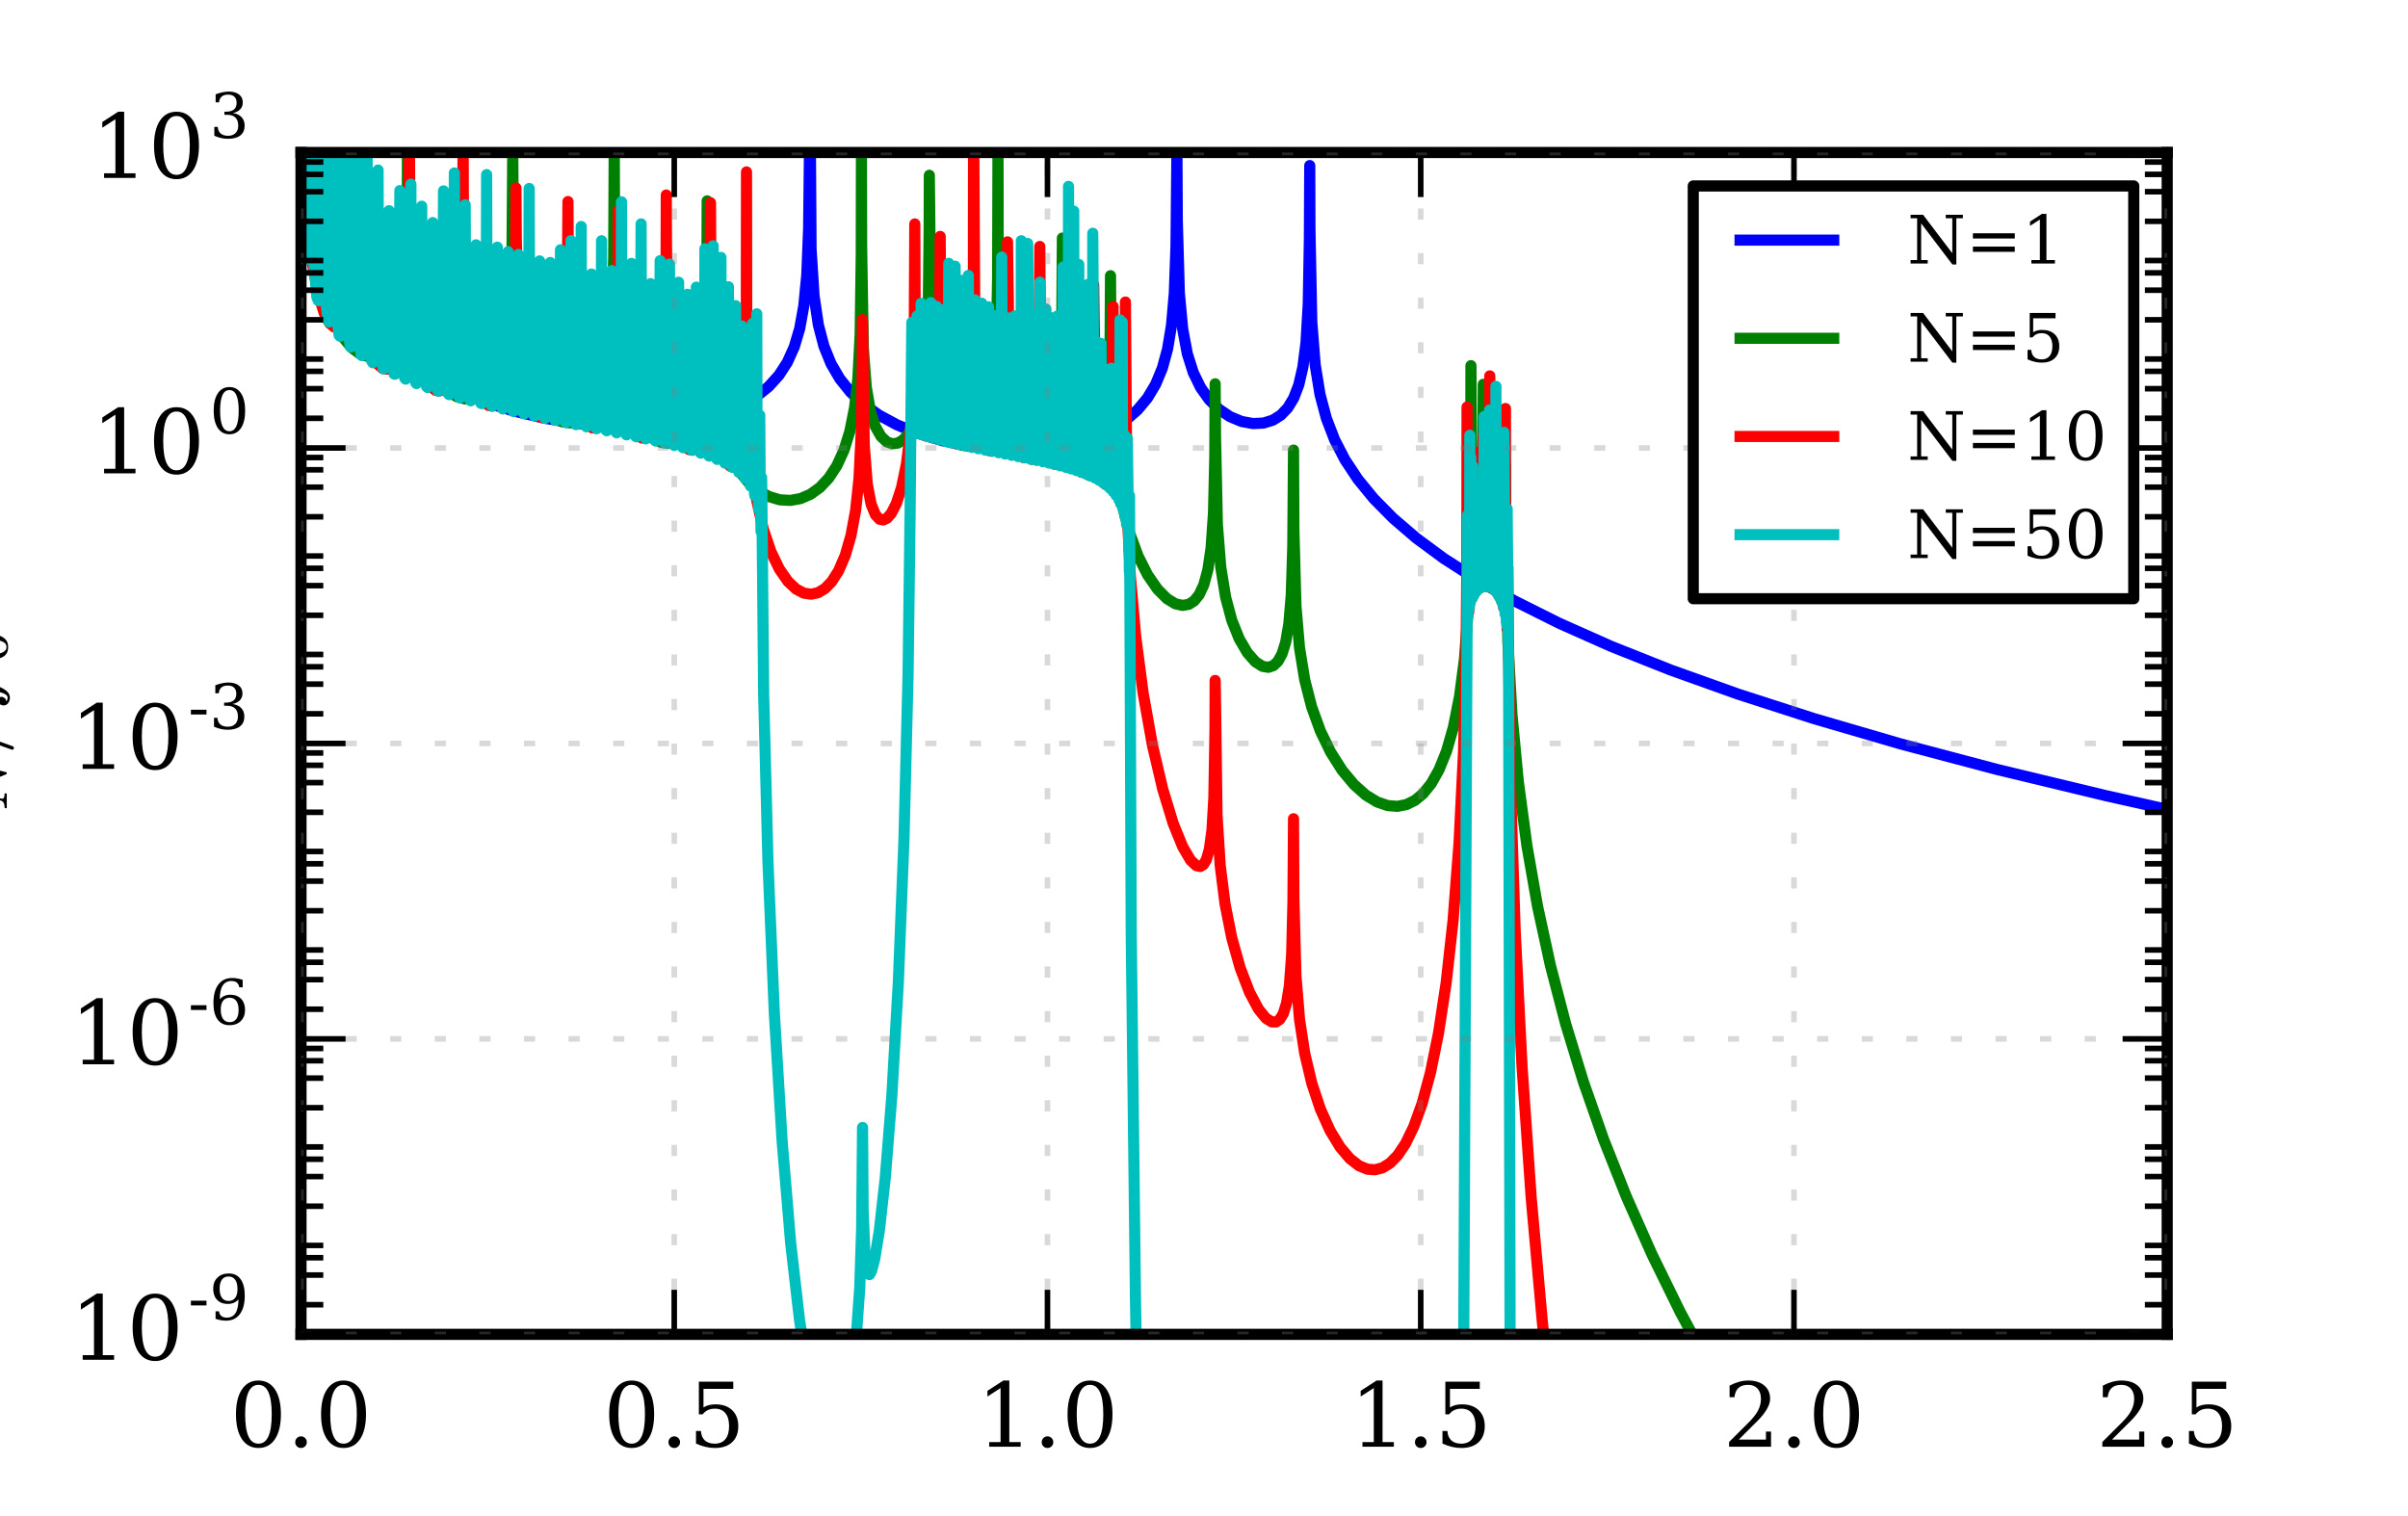 <?xml version="1.0" encoding="utf-8" standalone="no"?>
<!DOCTYPE svg PUBLIC "-//W3C//DTD SVG 1.1//EN"
  "http://www.w3.org/Graphics/SVG/1.1/DTD/svg11.dtd">
<!-- Created with matplotlib (http://matplotlib.org/) -->
<svg height="136pt" version="1.1" viewBox="0 0 216 136" width="216pt" xmlns="http://www.w3.org/2000/svg" xmlns:xlink="http://www.w3.org/1999/xlink">
 <defs>
  <style type="text/css">
*{stroke-linecap:butt;stroke-linejoin:round;stroke-miterlimit:100000;}
  </style>
 </defs>
 <g id="figure_1">
  <g id="patch_1">
   <path d="M 0 136.8 
L 216 136.8 
L 216 0 
L 0 0 
z
" style="fill:#ffffff;"/>
  </g>
  <g id="axes_1">
   <g id="patch_2">
    <path d="M 27 119.7 
L 194.4 119.7 
L 194.4 13.68 
L 27 13.68 
z
" style="fill:#ffffff;"/>
   </g>
   <g id="line2d_1">
    <path clip-path="url(#p389679edc7)" d="M 27.118 -1 
L 27.368 7.721 
L 27.736 13.039 
L 28.222 16.921 
L 28.824 19.992 
L 29.544 22.535 
L 30.397 24.74 
L 31.385 26.676 
L 32.523 28.413 
L 33.811 29.975 
L 35.284 31.411 
L 36.957 32.73 
L 38.865 33.948 
L 41.007 35.048 
L 43.4 36.026 
L 46.028 36.857 
L 48.873 37.522 
L 51.835 37.987 
L 54.83 38.232 
L 57.709 38.248 
L 60.37 38.044 
L 62.729 37.645 
L 64.737 37.087 
L 66.428 36.393 
L 67.817 35.587 
L 68.955 34.673 
L 69.875 33.655 
L 70.628 32.492 
L 71.247 31.115 
L 71.733 29.477 
L 72.101 27.445 
L 72.369 24.674 
L 72.536 20.451 
L 72.603 14.162 
L 72.62 1.707 
L 72.62 1.707 
L 72.62 1.707 
L 72.753 22.316 
L 73.021 26.536 
L 73.406 29.136 
L 73.908 31.057 
L 74.544 32.628 
L 75.331 33.977 
L 76.285 35.166 
L 77.439 36.244 
L 78.828 37.228 
L 80.468 38.113 
L 82.393 38.895 
L 84.585 39.542 
L 86.978 40.016 
L 89.472 40.284 
L 91.932 40.328 
L 94.241 40.151 
L 96.316 39.774 
L 98.124 39.227 
L 99.663 38.534 
L 100.969 37.706 
L 102.04 36.768 
L 102.927 35.703 
L 103.663 34.472 
L 104.265 33.019 
L 104.734 31.3 
L 105.085 29.18 
L 105.336 26.312 
L 105.487 22.108 
L 105.571 13.449 
L 105.604 19.787 
L 105.788 26.284 
L 106.09 29.527 
L 106.508 31.747 
L 107.043 33.431 
L 107.696 34.769 
L 108.466 35.852 
L 109.353 36.722 
L 110.34 37.381 
L 111.378 37.81 
L 112.399 37.997 
L 113.336 37.951 
L 114.173 37.692 
L 114.892 37.24 
L 115.511 36.593 
L 116.047 35.71 
L 116.499 34.531 
L 116.867 32.946 
L 117.151 30.724 
L 117.352 27.234 
L 117.453 21.496 
L 117.486 14.851 
L 117.503 20.492 
L 117.503 20.492 
L 117.67 28.885 
L 117.971 32.708 
L 118.406 35.382 
L 118.975 37.523 
L 119.712 39.439 
L 120.649 41.25 
L 121.804 42.992 
L 123.226 44.729 
L 124.95 46.477 
L 127.025 48.26 
L 129.502 50.09 
L 132.43 51.972 
L 135.878 53.919 
L 139.877 55.916 
L 144.513 57.978 
L 149.818 60.089 
L 155.876 62.256 
L 162.737 64.471 
L 170.486 66.733 
L 179.171 69.034 
L 188.877 71.371 
L 194.4 72.61 
L 194.4 72.61 
" style="fill:none;stroke:#0000ff;stroke-linecap:square;"/>
   </g>
   <g id="line2d_2">
    <path clip-path="url(#p389679edc7)" d="M 27.067 0.351 
L 27.285 11.448 
L 27.619 17.395 
L 28.071 21.548 
L 28.623 24.636 
L 29.276 27.051 
L 29.996 28.888 
L 30.749 30.231 
L 31.518 31.165 
L 32.255 31.721 
L 32.924 31.959 
L 33.527 31.948 
L 34.079 31.722 
L 34.598 31.271 
L 35.083 30.552 
L 35.535 29.46 
L 35.92 27.903 
L 36.221 25.684 
L 36.422 22.538 
L 36.539 16.893 
L 36.572 2.755 
L 36.606 16.724 
L 36.606 16.724 
L 36.79 24.062 
L 37.091 27.511 
L 37.526 29.974 
L 38.079 31.837 
L 38.731 33.278 
L 39.468 34.378 
L 40.237 35.141 
L 41.007 35.602 
L 41.744 35.793 
L 42.43 35.748 
L 43.082 35.481 
L 43.685 34.992 
L 44.237 34.256 
L 44.739 33.208 
L 45.174 31.758 
L 45.526 29.752 
L 45.777 26.942 
L 45.927 22.705 
L 45.994 13.484 
L 46.044 20.724 
L 46.229 27.108 
L 46.546 30.517 
L 46.982 32.818 
L 47.534 34.554 
L 48.17 35.849 
L 48.889 36.823 
L 49.642 37.474 
L 50.379 37.828 
L 51.082 37.93 
L 51.751 37.807 
L 52.387 37.46 
L 52.973 36.884 
L 53.508 36.045 
L 53.994 34.853 
L 54.395 33.258 
L 54.713 31.03 
L 54.931 27.851 
L 55.048 23.088 
L 55.098 12.604 
L 55.132 22.127 
L 55.132 22.127 
L 55.316 29.064 
L 55.617 32.415 
L 56.035 34.717 
L 56.571 36.459 
L 57.207 37.784 
L 57.91 38.744 
L 58.629 39.364 
L 59.332 39.688 
L 59.985 39.756 
L 60.604 39.598 
L 61.173 39.22 
L 61.708 38.585 
L 62.194 37.643 
L 62.612 36.319 
L 62.947 34.506 
L 63.198 31.889 
L 63.348 28.185 
L 63.415 22.988 
L 63.432 18.021 
L 63.449 19.964 
L 63.449 19.964 
L 63.599 30.53 
L 63.884 34.549 
L 64.286 37.159 
L 64.821 39.199 
L 65.474 40.83 
L 66.244 42.166 
L 67.097 43.217 
L 68.017 44.008 
L 68.971 44.543 
L 69.942 44.835 
L 70.896 44.89 
L 71.816 44.724 
L 72.703 44.339 
L 73.557 43.722 
L 74.343 42.879 
L 75.063 41.782 
L 75.699 40.399 
L 76.234 38.685 
L 76.653 36.581 
L 76.954 33.922 
L 77.155 30.041 
L 77.255 22.847 
L 77.272 13.707 
L 77.289 22.046 
L 77.289 22.046 
L 77.439 31.182 
L 77.707 34.732 
L 78.075 36.873 
L 78.527 38.274 
L 79.029 39.153 
L 79.548 39.637 
L 80.05 39.812 
L 80.535 39.747 
L 81.021 39.453 
L 81.523 38.871 
L 82.008 37.943 
L 82.443 36.612 
L 82.811 34.732 
L 83.079 32.202 
L 83.263 28.126 
L 83.347 20.413 
L 83.363 15.723 
L 83.363 15.723 
L 83.363 15.723 
L 83.497 29.492 
L 83.765 33.624 
L 84.133 36.052 
L 84.602 37.745 
L 85.137 38.892 
L 85.69 39.585 
L 86.225 39.923 
L 86.71 39.984 
L 87.179 39.819 
L 87.648 39.404 
L 88.099 38.692 
L 88.518 37.612 
L 88.886 36.035 
L 89.187 33.679 
L 89.388 30.201 
L 89.488 24.791 
L 89.522 12.506 
L 89.539 22.584 
L 89.539 22.584 
L 89.706 31.556 
L 89.99 35.157 
L 90.392 37.529 
L 90.894 39.196 
L 91.446 40.296 
L 91.999 40.932 
L 92.501 41.197 
L 92.953 41.196 
L 93.371 40.972 
L 93.789 40.483 
L 94.191 39.66 
L 94.559 38.39 
L 94.877 36.444 
L 95.111 33.5 
L 95.245 28.973 
L 95.295 21.356 
L 95.346 27.785 
L 95.53 34.282 
L 95.831 37.591 
L 96.249 39.849 
L 96.751 41.383 
L 97.253 42.264 
L 97.689 42.638 
L 98.04 42.682 
L 98.341 42.503 
L 98.642 42.053 
L 98.944 41.176 
L 99.211 39.686 
L 99.429 37.11 
L 99.563 32.685 
L 99.613 24.732 
L 99.663 31.743 
L 99.864 38.673 
L 100.199 42.427 
L 100.684 45.341 
L 101.32 47.797 
L 102.09 49.884 
L 102.943 51.573 
L 103.83 52.853 
L 104.667 53.695 
L 105.42 54.158 
L 106.073 54.31 
L 106.625 54.216 
L 107.11 53.911 
L 107.562 53.355 
L 107.981 52.461 
L 108.349 51.098 
L 108.633 49.177 
L 108.851 46.031 
L 108.968 40.937 
L 109.001 34.43 
L 109.035 39.249 
L 109.035 39.249 
L 109.202 47.068 
L 109.503 50.878 
L 109.939 53.565 
L 110.491 55.633 
L 111.16 57.306 
L 111.897 58.565 
L 112.616 59.375 
L 113.252 59.776 
L 113.771 59.862 
L 114.223 59.712 
L 114.624 59.335 
L 114.993 58.674 
L 115.327 57.61 
L 115.612 55.954 
L 115.829 53.338 
L 115.963 49.027 
L 116.03 40.372 
L 116.064 47.515 
L 116.248 54.36 
L 116.566 58.101 
L 117.034 60.977 
L 117.653 63.399 
L 118.44 65.574 
L 119.36 67.474 
L 120.381 69.086 
L 121.452 70.377 
L 122.523 71.329 
L 123.544 71.948 
L 124.481 72.266 
L 125.351 72.333 
L 126.155 72.177 
L 126.925 71.799 
L 127.661 71.187 
L 128.381 70.292 
L 129.083 69.049 
L 129.753 67.39 
L 130.372 65.235 
L 130.924 62.458 
L 131.359 59.13 
L 131.677 54.995 
L 131.861 49.712 
L 131.928 43.007 
L 131.945 32.801 
L 131.945 32.801 
L 131.945 32.801 
L 132.079 50.499 
L 132.296 52.821 
L 132.43 53.028 
L 132.447 53.016 
L 132.564 52.715 
L 132.732 51.56 
L 132.899 48.881 
L 133.016 42.825 
L 133.05 34.475 
L 133.066 41.279 
L 133.066 41.279 
L 133.234 49.668 
L 133.485 52.263 
L 133.669 52.706 
L 133.686 52.702 
L 133.786 52.516 
L 133.937 51.59 
L 134.087 49.12 
L 134.188 43.353 
L 134.221 38.307 
L 134.238 43.022 
L 134.238 43.022 
L 134.405 51.145 
L 134.656 53.831 
L 134.74 53.997 
L 134.79 53.911 
L 134.89 53.109 
L 134.991 50.156 
L 135.041 41.743 
L 135.075 48.286 
L 135.075 48.286 
L 135.259 57.607 
L 135.627 64.125 
L 136.196 70.129 
L 136.966 75.857 
L 137.919 81.296 
L 139.074 86.604 
L 140.446 91.858 
L 142.036 97.056 
L 143.844 102.202 
L 145.885 107.346 
L 148.178 112.517 
L 150.722 117.704 
L 153.533 122.93 
L 156.612 128.182 
L 159.959 133.448 
L 162.923 137.8 
L 162.923 137.8 
" style="fill:none;stroke:#008000;stroke-linecap:square;"/>
   </g>
   <g id="line2d_3">
    <path clip-path="url(#p389679edc7)" d="M 27.067 2.947 
L 27.285 14.029 
L 27.619 19.916 
L 28.054 23.803 
L 28.556 26.427 
L 29.092 28.122 
L 29.577 29.004 
L 29.979 29.339 
L 30.297 29.346 
L 30.598 29.113 
L 30.899 28.576 
L 31.217 27.504 
L 31.502 25.655 
L 31.703 22.874 
L 31.82 18.548 
L 31.87 8.365 
L 31.92 18.053 
L 32.121 24.608 
L 32.439 27.944 
L 32.874 30.248 
L 33.376 31.776 
L 33.878 32.66 
L 34.33 33.055 
L 34.715 33.118 
L 35.066 32.942 
L 35.418 32.497 
L 35.786 31.631 
L 36.121 30.235 
L 36.405 28 
L 36.589 24.848 
L 36.69 19.908 
L 36.723 11.473 
L 36.757 18.976 
L 36.757 18.976 
L 36.941 26.656 
L 37.242 30.093 
L 37.643 32.302 
L 38.129 33.795 
L 38.614 34.637 
L 39.066 35.015 
L 39.451 35.066 
L 39.802 34.887 
L 40.17 34.427 
L 40.539 33.589 
L 40.89 32.198 
L 41.175 30.15 
L 41.375 27.172 
L 41.493 22.411 
L 41.543 12.18 
L 41.576 21.492 
L 41.576 21.492 
L 41.76 28.415 
L 42.062 31.739 
L 42.463 33.876 
L 42.932 35.264 
L 43.417 36.059 
L 43.852 36.383 
L 44.22 36.404 
L 44.572 36.198 
L 44.94 35.705 
L 45.308 34.823 
L 45.66 33.364 
L 45.944 31.191 
L 46.145 27.881 
L 46.245 23.187 
L 46.279 16.857 
L 46.312 21.347 
L 46.312 21.347 
L 46.48 29.135 
L 46.764 32.623 
L 47.166 34.9 
L 47.634 36.334 
L 48.103 37.12 
L 48.521 37.444 
L 48.889 37.471 
L 49.241 37.265 
L 49.609 36.763 
L 49.977 35.861 
L 50.329 34.362 
L 50.613 32.098 
L 50.814 28.505 
L 50.914 22.372 
L 50.948 18.08 
L 50.965 22.341 
L 50.965 22.341 
L 51.132 30.2 
L 51.416 33.687 
L 51.801 35.883 
L 52.253 37.287 
L 52.722 38.078 
L 53.14 38.388 
L 53.491 38.395 
L 53.826 38.176 
L 54.178 37.669 
L 54.546 36.714 
L 54.88 35.193 
L 55.148 32.933 
L 55.332 29.524 
L 55.433 23.297 
L 55.449 18.883 
L 55.466 19.465 
L 55.466 19.465 
L 55.617 30.525 
L 55.885 34.313 
L 56.269 36.707 
L 56.721 38.188 
L 57.173 38.983 
L 57.575 39.293 
L 57.91 39.299 
L 58.227 39.083 
L 58.579 38.543 
L 58.93 37.556 
L 59.248 35.973 
L 59.499 33.602 
L 59.667 30 
L 59.75 23.821 
L 59.767 17.494 
L 59.784 21.97 
L 59.784 21.97 
L 59.934 31.787 
L 60.202 35.527 
L 60.587 37.908 
L 61.022 39.327 
L 61.457 40.076 
L 61.826 40.332 
L 62.127 40.3 
L 62.428 40.032 
L 62.746 39.423 
L 63.064 38.309 
L 63.348 36.459 
L 63.566 33.458 
L 63.683 29.066 
L 63.733 18.186 
L 63.784 28.639 
L 63.984 35.084 
L 64.302 38.294 
L 64.704 40.269 
L 65.139 41.398 
L 65.507 41.823 
L 65.775 41.844 
L 66.009 41.629 
L 66.26 41.066 
L 66.511 39.925 
L 66.729 37.848 
L 66.879 34.199 
L 66.946 28.253 
L 66.963 15.421 
L 66.98 28.034 
L 66.98 28.034 
L 67.147 37.651 
L 67.448 41.853 
L 67.884 44.91 
L 68.469 47.462 
L 69.155 49.489 
L 69.909 51.049 
L 70.678 52.154 
L 71.415 52.846 
L 72.101 53.205 
L 72.753 53.303 
L 73.373 53.172 
L 73.992 52.805 
L 74.611 52.167 
L 75.23 51.19 
L 75.816 49.827 
L 76.335 48.033 
L 76.753 45.766 
L 77.054 42.919 
L 77.255 38.718 
L 77.339 32.98 
L 77.356 28.667 
L 77.372 28.887 
L 77.372 28.887 
L 77.523 39.917 
L 77.791 43.393 
L 78.142 45.232 
L 78.527 46.181 
L 78.895 46.576 
L 79.23 46.645 
L 79.565 46.489 
L 79.949 46.052 
L 80.401 45.17 
L 80.87 43.732 
L 81.305 41.643 
L 81.656 38.81 
L 81.891 35.059 
L 82.008 30.043 
L 82.058 20.09 
L 82.092 29.008 
L 82.092 29.008 
L 82.276 35.501 
L 82.543 37.927 
L 82.845 38.922 
L 83.079 39.117 
L 83.263 39.008 
L 83.497 38.542 
L 83.765 37.453 
L 84.016 35.48 
L 84.2 32.374 
L 84.301 27.657 
L 84.334 21.208 
L 84.368 25.881 
L 84.368 25.881 
L 84.535 33.594 
L 84.819 36.956 
L 85.188 38.82 
L 85.556 39.65 
L 85.84 39.844 
L 86.074 39.746 
L 86.326 39.364 
L 86.61 38.492 
L 86.895 36.843 
L 87.129 34.02 
L 87.263 29.842 
L 87.313 24.475 
L 87.33 9.68 
L 87.33 9.68 
L 87.33 9.68 
L 87.463 32.562 
L 87.715 36.57 
L 88.066 38.859 
L 88.451 40.039 
L 88.786 40.45 
L 89.037 40.453 
L 89.271 40.215 
L 89.539 39.604 
L 89.823 38.375 
L 90.074 36.297 
L 90.258 32.898 
L 90.359 26.532 
L 90.375 21.696 
L 90.392 23.333 
L 90.392 23.333 
L 90.543 33.96 
L 90.81 37.672 
L 91.162 39.74 
L 91.53 40.756 
L 91.831 41.06 
L 92.049 41.022 
L 92.283 40.725 
L 92.551 39.978 
L 92.819 38.545 
L 93.053 35.989 
L 93.204 31.765 
L 93.271 22.109 
L 93.321 29.902 
L 93.505 36.202 
L 93.806 39.324 
L 94.174 40.988 
L 94.509 41.607 
L 94.743 41.662 
L 94.944 41.457 
L 95.178 40.863 
L 95.429 39.593 
L 95.664 37.114 
L 95.814 32.974 
L 95.881 24.149 
L 95.931 30.91 
L 96.115 37.333 
L 96.417 40.452 
L 96.751 41.924 
L 97.036 42.379 
L 97.22 42.344 
L 97.404 42.024 
L 97.622 41.151 
L 97.839 39.309 
L 98.007 35.919 
L 98.09 30.205 
L 98.107 25.538 
L 98.124 26.804 
L 98.124 26.804 
L 98.274 37.63 
L 98.542 41.343 
L 98.86 43.038 
L 99.094 43.404 
L 99.228 43.301 
L 99.396 42.77 
L 99.58 41.339 
L 99.73 38.44 
L 99.814 33.245 
L 99.847 27.491 
L 99.864 32.615 
L 99.864 32.615 
L 100.031 40.951 
L 100.299 44.247 
L 100.534 45.134 
L 100.617 45.059 
L 100.734 44.408 
L 100.851 42.341 
L 100.935 35.781 
L 100.952 27.096 
L 100.952 27.096 
L 100.952 27.096 
L 101.086 45.225 
L 101.387 51.609 
L 101.872 57.089 
L 102.542 62.181 
L 103.378 66.861 
L 104.299 70.791 
L 105.236 73.867 
L 106.09 75.965 
L 106.792 77.16 
L 107.311 77.653 
L 107.663 77.726 
L 107.947 77.558 
L 108.215 77.113 
L 108.483 76.178 
L 108.717 74.458 
L 108.884 71.566 
L 108.985 65.502 
L 109.001 61.041 
L 109.018 61.869 
L 109.018 61.869 
L 109.169 73.132 
L 109.453 77.637 
L 109.888 81.091 
L 110.491 84.135 
L 111.244 86.823 
L 112.081 89.009 
L 112.884 90.516 
L 113.553 91.343 
L 114.072 91.669 
L 114.457 91.676 
L 114.792 91.452 
L 115.11 90.936 
L 115.411 89.97 
L 115.662 88.4 
L 115.863 85.643 
L 115.98 80.858 
L 116.03 73.447 
L 116.064 80.605 
L 116.064 80.605 
L 116.248 87.538 
L 116.566 91.423 
L 117.034 94.488 
L 117.67 97.178 
L 118.44 99.491 
L 119.31 101.424 
L 120.214 102.909 
L 121.084 103.935 
L 121.904 104.572 
L 122.657 104.884 
L 123.343 104.935 
L 124.013 104.76 
L 124.682 104.344 
L 125.368 103.643 
L 126.071 102.598 
L 126.807 101.085 
L 127.561 99.001 
L 128.314 96.224 
L 129.033 92.696 
L 129.719 88.187 
L 130.339 82.606 
L 130.874 75.684 
L 131.276 67.567 
L 131.51 58.468 
L 131.577 50.824 
L 131.594 36.516 
L 131.61 50.264 
L 131.61 50.264 
L 131.711 55.012 
L 131.744 54.922 
L 131.828 53.248 
L 131.912 47.284 
L 131.928 42.259 
L 131.945 44.063 
L 131.945 44.063 
L 132.096 53.148 
L 132.163 53.446 
L 132.213 53.222 
L 132.313 51.551 
L 132.414 45.311 
L 132.43 40.561 
L 132.447 41.908 
L 132.447 41.908 
L 132.598 51.884 
L 132.715 52.775 
L 132.748 52.734 
L 132.832 52.085 
L 132.949 49.079 
L 133.033 39.072 
L 133.083 47.801 
L 133.267 52.399 
L 133.334 52.623 
L 133.384 52.49 
L 133.485 51.307 
L 133.585 47.428 
L 133.635 33.719 
L 133.669 46.2 
L 133.669 46.2 
L 133.836 52.322 
L 133.937 52.857 
L 133.97 52.768 
L 134.054 51.854 
L 134.154 47.939 
L 134.204 39.659 
L 134.238 47.484 
L 134.238 47.484 
L 134.405 53.201 
L 134.455 53.46 
L 134.506 53.303 
L 134.589 51.756 
L 134.656 46.978 
L 134.673 41.979 
L 134.69 44.194 
L 134.69 44.194 
L 134.84 54.191 
L 134.89 54.529 
L 134.924 54.342 
L 134.924 54.342 
L 134.991 52.31 
L 135.024 48.627 
L 135.041 36.646 
L 135.058 48.592 
L 135.058 48.592 
L 135.192 56.392 
L 135.208 56.196 
L 135.259 50.867 
L 135.292 56.171 
L 135.493 70.56 
L 135.911 83.458 
L 136.53 95.686 
L 137.35 107.45 
L 138.355 118.639 
L 139.543 129.389 
L 140.635 137.8 
L 140.635 137.8 
" style="fill:none;stroke:#ff0000;stroke-linecap:square;"/>
   </g>
   <g id="line2d_4">
    <path clip-path="url(#p389679edc7)" d="M 27.067 9.044 
L 27.268 19.235 
L 27.519 22.854 
L 27.636 23.244 
L 27.669 23.215 
L 27.753 22.816 
L 27.87 21.001 
L 27.954 16.705 
L 27.987 3.046 
L 28.004 13.919 
L 28.004 13.919 
L 28.171 23.697 
L 28.422 26.667 
L 28.556 26.975 
L 28.59 26.936 
L 28.69 26.493 
L 28.824 24.759 
L 28.925 20.97 
L 28.975 8.035 
L 29.025 20.903 
L 29.226 27.154 
L 29.46 28.839 
L 29.527 28.882 
L 29.56 28.835 
L 29.678 28.265 
L 29.828 26.043 
L 29.929 21.149 
L 29.962 10.453 
L 29.996 20.741 
L 29.996 20.741 
L 30.18 28.072 
L 30.414 30.063 
L 30.498 30.164 
L 30.531 30.126 
L 30.632 29.722 
L 30.782 27.938 
L 30.899 23.714 
L 30.949 11.385 
L 31 23.499 
L 31.184 29.369 
L 31.418 31.081 
L 31.485 31.121 
L 31.518 31.075 
L 31.636 30.524 
L 31.786 28.467 
L 31.903 23.042 
L 31.937 10.345 
L 31.97 22.807 
L 31.97 22.807 
L 32.154 29.953 
L 32.389 31.827 
L 32.456 31.898 
L 32.506 31.835 
L 32.623 31.259 
L 32.774 29.156 
L 32.891 23.563 
L 32.924 7.033 
L 32.941 21.093 
L 32.941 21.093 
L 33.108 30.089 
L 33.343 32.386 
L 33.443 32.54 
L 33.476 32.503 
L 33.594 31.993 
L 33.744 30.074 
L 33.861 25.505 
L 33.912 15.255 
L 33.945 24.608 
L 33.945 24.608 
L 34.129 31.283 
L 34.363 33.047 
L 34.43 33.091 
L 34.464 33.046 
L 34.581 32.508 
L 34.732 30.525 
L 34.849 25.693 
L 34.899 18.899 
L 34.932 25.529 
L 34.932 25.529 
L 35.116 31.85 
L 35.351 33.544 
L 35.418 33.572 
L 35.451 33.519 
L 35.568 32.945 
L 35.719 30.878 
L 35.836 25.642 
L 35.87 17.096 
L 35.903 24.75 
L 35.903 24.75 
L 36.07 31.86 
L 36.305 33.919 
L 36.388 34.012 
L 36.422 33.972 
L 36.539 33.448 
L 36.69 31.51 
L 36.807 26.93 
L 36.857 16.518 
L 36.89 25.998 
L 36.89 25.998 
L 37.074 32.651 
L 37.292 34.335 
L 37.359 34.408 
L 37.409 34.345 
L 37.526 33.771 
L 37.677 31.705 
L 37.794 26.515 
L 37.828 18.499 
L 37.861 25.46 
L 37.861 25.46 
L 38.028 32.633 
L 38.263 34.677 
L 38.346 34.761 
L 38.38 34.716 
L 38.497 34.173 
L 38.648 32.187 
L 38.765 27.403 
L 38.815 19.966 
L 38.848 27.05 
L 38.848 27.05 
L 39.032 33.416 
L 39.25 35.038 
L 39.317 35.094 
L 39.35 35.054 
L 39.468 34.531 
L 39.618 32.591 
L 39.735 28.024 
L 39.786 17.125 
L 39.819 27.02 
L 39.819 27.02 
L 40.003 33.685 
L 40.221 35.341 
L 40.288 35.401 
L 40.338 35.328 
L 40.455 34.719 
L 40.606 32.555 
L 40.706 28.417 
L 40.756 15.517 
L 40.79 27.21 
L 40.79 27.21 
L 40.974 33.97 
L 41.191 35.629 
L 41.258 35.688 
L 41.292 35.649 
L 41.409 35.127 
L 41.559 33.18 
L 41.677 28.581 
L 41.727 18.369 
L 41.76 27.668 
L 41.76 27.668 
L 41.944 34.277 
L 42.162 35.906 
L 42.229 35.956 
L 42.262 35.912 
L 42.379 35.368 
L 42.53 33.361 
L 42.647 28.475 
L 42.697 21.963 
L 42.731 28.381 
L 42.731 28.381 
L 42.915 34.61 
L 43.133 36.173 
L 43.199 36.206 
L 43.233 36.153 
L 43.35 35.569 
L 43.501 33.454 
L 43.618 27.986 
L 43.651 15.665 
L 43.685 27.683 
L 43.685 27.683 
L 43.869 34.734 
L 44.086 36.401 
L 44.153 36.453 
L 44.187 36.41 
L 44.304 35.863 
L 44.455 33.834 
L 44.572 28.819 
L 44.605 22.175 
L 44.639 27.176 
L 44.639 27.176 
L 44.806 34.619 
L 45.024 36.578 
L 45.107 36.687 
L 45.141 36.648 
L 45.241 36.235 
L 45.392 34.46 
L 45.509 30.506 
L 45.576 22.578 
L 45.609 29.108 
L 45.793 35.346 
L 46.011 36.878 
L 46.061 36.908 
L 46.111 36.832 
L 46.229 36.2 
L 46.379 33.926 
L 46.48 29.326 
L 46.513 22.827 
L 46.546 27.601 
L 46.546 27.601 
L 46.714 35.081 
L 46.931 37.024 
L 47.015 37.12 
L 47.049 37.075 
L 47.166 36.511 
L 47.316 34.409 
L 47.433 28.952 
L 47.467 16.906 
L 47.5 28.622 
L 47.5 28.622 
L 47.684 35.668 
L 47.902 37.29 
L 47.969 37.319 
L 48.002 37.261 
L 48.12 36.642 
L 48.27 34.381 
L 48.371 29.799 
L 48.404 23.405 
L 48.438 28.012 
L 48.438 28.012 
L 48.605 35.519 
L 48.822 37.441 
L 48.889 37.53 
L 48.94 37.469 
L 49.057 36.866 
L 49.207 34.632 
L 49.308 30.143 
L 49.358 23.547 
L 49.391 30.02 
L 49.391 30.02 
L 49.576 36.229 
L 49.793 37.706 
L 49.843 37.715 
L 49.877 37.66 
L 49.994 37.041 
L 50.144 34.75 
L 50.245 30.002 
L 50.278 22.406 
L 50.312 28.787 
L 50.312 28.787 
L 50.479 35.984 
L 50.697 37.845 
L 50.764 37.912 
L 50.797 37.872 
L 50.898 37.432 
L 51.048 35.513 
L 51.165 30.871 
L 51.216 21.583 
L 51.249 30.104 
L 51.249 30.104 
L 51.433 36.596 
L 51.651 38.085 
L 51.701 38.089 
L 51.734 38.029 
L 51.851 37.378 
L 52.002 34.958 
L 52.102 29.532 
L 52.136 20.316 
L 52.153 27.806 
L 52.153 27.806 
L 52.32 36.25 
L 52.538 38.208 
L 52.605 38.284 
L 52.655 38.207 
L 52.772 37.533 
L 52.922 35.023 
L 53.023 29.034 
L 53.056 24.583 
L 53.073 28.923 
L 53.073 28.923 
L 53.24 36.548 
L 53.458 38.41 
L 53.525 38.46 
L 53.558 38.408 
L 53.676 37.775 
L 53.826 35.358 
L 53.927 29.867 
L 53.96 21.598 
L 53.977 28.363 
L 53.977 28.363 
L 54.144 36.677 
L 54.362 38.588 
L 54.429 38.641 
L 54.462 38.589 
L 54.579 37.949 
L 54.73 35.484 
L 54.83 29.662 
L 54.864 24.273 
L 54.88 29.127 
L 54.88 29.127 
L 55.048 36.941 
L 55.265 38.783 
L 55.316 38.827 
L 55.366 38.749 
L 55.483 38.048 
L 55.634 35.363 
L 55.717 30.57 
L 55.751 18.106 
L 55.767 28.349 
L 55.767 28.349 
L 55.935 37.061 
L 56.152 38.961 
L 56.203 39.008 
L 56.253 38.931 
L 56.37 38.22 
L 56.504 35.962 
L 56.604 30.326 
L 56.638 23.629 
L 56.654 29.292 
L 56.654 29.292 
L 56.822 37.344 
L 57.039 39.16 
L 57.09 39.186 
L 57.123 39.134 
L 57.223 38.611 
L 57.357 36.685 
L 57.458 32.564 
L 57.508 20.085 
L 57.541 31.389 
L 57.541 31.389 
L 57.725 38.038 
L 57.926 39.37 
L 57.993 39.312 
L 58.11 38.607 
L 58.244 36.289 
L 58.345 30.102 
L 58.361 25.447 
L 58.378 26.663 
L 58.378 26.663 
L 58.529 37.249 
L 58.746 39.492 
L 58.813 39.562 
L 58.847 39.508 
L 58.947 38.96 
L 59.081 36.895 
L 59.181 32.069 
L 59.215 23.385 
L 59.248 31.202 
L 59.248 31.202 
L 59.416 38.175 
L 59.616 39.743 
L 59.667 39.748 
L 59.7 39.674 
L 59.817 38.867 
L 59.951 36.169 
L 60.035 30.073 
L 60.052 23.693 
L 60.068 28.26 
L 60.068 28.26 
L 60.219 37.82 
L 60.437 39.929 
L 60.487 39.961 
L 60.52 39.903 
L 60.621 39.311 
L 60.754 37.023 
L 60.855 30.646 
L 60.872 25.316 
L 60.888 28.021 
L 60.888 28.021 
L 61.039 38.064 
L 61.257 40.154 
L 61.307 40.168 
L 61.34 40.094 
L 61.457 39.239 
L 61.591 36.23 
L 61.658 31.16 
L 61.675 26.401 
L 61.692 27.875 
L 61.692 27.875 
L 61.842 38.338 
L 62.043 40.361 
L 62.093 40.403 
L 62.127 40.344 
L 62.227 39.706 
L 62.361 37.117 
L 62.445 31.24 
L 62.461 25.76 
L 62.478 28.761 
L 62.478 28.761 
L 62.629 38.698 
L 62.83 40.628 
L 62.863 40.649 
L 62.897 40.597 
L 62.997 39.955 
L 63.131 37.228 
L 63.215 30.098 
L 63.231 22.314 
L 63.231 22.314 
L 63.231 22.314 
L 63.365 38.464 
L 63.566 40.859 
L 63.616 40.913 
L 63.65 40.851 
L 63.75 40.134 
L 63.867 37.649 
L 63.951 30.604 
L 63.968 22.047 
L 63.968 22.047 
L 63.968 22.047 
L 64.101 38.875 
L 64.302 41.184 
L 64.336 41.21 
L 64.369 41.149 
L 64.47 40.389 
L 64.587 37.605 
L 64.654 31.886 
L 64.67 23.091 
L 64.687 31.046 
L 64.687 31.046 
L 64.838 40.017 
L 65.022 41.543 
L 65.089 41.33 
L 65.206 39.756 
L 65.306 35.033 
L 65.34 25.726 
L 65.373 34.354 
L 65.373 34.354 
L 65.541 41.089 
L 65.675 41.924 
L 65.708 41.854 
L 65.808 40.883 
L 65.909 37.707 
L 65.976 27.419 
L 66.026 37.287 
L 66.21 42.134 
L 66.277 42.374 
L 66.327 42.216 
L 66.428 40.783 
L 66.511 36.763 
L 66.545 29.246 
L 66.578 35.627 
L 66.578 35.627 
L 66.746 42.459 
L 66.829 42.916 
L 66.879 42.706 
L 66.98 40.744 
L 67.047 35.756 
L 67.064 30.518 
L 67.08 33.135 
L 67.08 33.135 
L 67.231 42.971 
L 67.315 43.594 
L 67.365 43.317 
L 67.448 41.199 
L 67.499 36.602 
L 67.515 29.001 
L 67.532 35.496 
L 67.532 35.496 
L 67.683 44.262 
L 67.716 44.474 
L 67.75 44.368 
L 67.75 44.368 
L 67.817 42.835 
L 67.867 38.23 
L 67.884 28.148 
L 67.9 37.838 
L 67.9 37.838 
L 68.051 45.703 
L 68.101 44.651 
L 68.151 37.243 
L 68.185 43.074 
L 68.185 43.074 
L 68.268 47.68 
L 68.302 46.354 
L 68.319 42.837 
L 68.335 44.216 
L 68.335 44.216 
L 68.503 62.353 
L 68.888 77.346 
L 69.457 90.87 
L 70.16 102.405 
L 70.929 111.55 
L 71.716 118.39 
L 72.469 123.109 
L 73.138 126.016 
L 73.707 127.602 
L 74.159 128.297 
L 74.511 128.487 
L 74.812 128.399 
L 75.13 128.043 
L 75.498 127.265 
L 75.933 125.773 
L 76.385 123.385 
L 76.803 119.969 
L 77.121 115.506 
L 77.289 110.273 
L 77.372 101.142 
L 77.423 108.581 
L 77.607 113.072 
L 77.841 114.27 
L 77.991 114.339 
L 78.008 114.327 
L 78.176 114.028 
L 78.46 112.956 
L 78.878 110.394 
L 79.414 105.611 
L 80 98.291 
L 80.585 88.049 
L 81.087 75.309 
L 81.456 60.436 
L 81.64 45.628 
L 81.79 28.924 
L 81.807 35.173 
L 81.874 38.709 
L 81.924 37.471 
L 81.991 30.02 
L 82.025 36.107 
L 82.108 38.788 
L 82.159 38.356 
L 82.225 35.201 
L 82.259 28.347 
L 82.292 33.656 
L 82.292 33.656 
L 82.443 38.907 
L 82.493 38.421 
L 82.577 34.988 
L 82.627 27.208 
L 82.661 34.493 
L 82.661 34.493 
L 82.828 39.042 
L 82.878 38.724 
L 82.962 36.573 
L 83.045 27.807 
L 83.079 34.3 
L 83.246 39.143 
L 83.263 39.18 
L 83.28 39.168 
L 83.28 39.168 
L 83.347 38.611 
L 83.447 35.316 
L 83.497 27.147 
L 83.548 34.334 
L 83.715 39.209 
L 83.748 39.321 
L 83.782 39.265 
L 83.782 39.265 
L 83.865 38.324 
L 83.966 34.145 
L 84.016 27.498 
L 84.05 33.989 
L 84.05 33.989 
L 84.217 39.239 
L 84.284 39.459 
L 84.317 39.344 
L 84.418 37.926 
L 84.518 32.113 
L 84.552 27.802 
L 84.568 32.063 
L 84.568 32.063 
L 84.736 39.134 
L 84.819 39.605 
L 84.87 39.465 
L 84.97 38.083 
L 85.07 32.856 
L 85.104 23.626 
L 85.121 31.129 
L 85.121 31.129 
L 85.288 39.128 
L 85.388 39.742 
L 85.439 39.598 
L 85.539 38.269 
L 85.639 33.537 
L 85.673 23.879 
L 85.706 32.886 
L 85.706 32.886 
L 85.874 39.343 
L 85.974 39.875 
L 86.008 39.798 
L 86.108 38.715 
L 86.208 35.1 
L 86.259 25.153 
L 86.309 34.521 
L 86.493 39.751 
L 86.56 40.006 
L 86.61 39.878 
L 86.71 38.664 
L 86.811 34.634 
L 86.861 24.708 
L 86.895 33.762 
L 86.895 33.762 
L 87.062 39.615 
L 87.162 40.133 
L 87.196 40.062 
L 87.296 39.042 
L 87.397 35.727 
L 87.463 26.907 
L 87.497 34.117 
L 87.664 39.755 
L 87.765 40.257 
L 87.798 40.182 
L 87.899 39.154 
L 87.999 35.825 
L 88.066 27.202 
L 88.099 34.261 
L 88.284 40.042 
L 88.367 40.378 
L 88.417 40.221 
L 88.518 38.947 
L 88.618 34.719 
L 88.668 27.521 
L 88.702 34.418 
L 88.702 34.418 
L 88.886 40.169 
L 88.97 40.496 
L 89.003 40.417 
L 89.104 39.363 
L 89.204 35.924 
L 89.254 28.311 
L 89.304 34.765 
L 89.488 40.316 
L 89.572 40.611 
L 89.606 40.516 
L 89.706 39.389 
L 89.806 35.668 
L 89.857 23.062 
L 89.907 35.403 
L 90.091 40.492 
L 90.158 40.731 
L 90.208 40.587 
L 90.308 39.309 
L 90.409 34.93 
L 90.442 28.516 
L 90.476 33.178 
L 90.476 33.178 
L 90.643 40.243 
L 90.744 40.846 
L 90.794 40.714 
L 90.894 39.446 
L 90.995 35.031 
L 91.028 28.342 
L 91.062 33.432 
L 91.062 33.432 
L 91.229 40.394 
L 91.329 40.96 
L 91.363 40.886 
L 91.446 40.073 
L 91.547 37.002 
L 91.597 31.566 
L 91.614 21.596 
L 91.614 21.596 
L 91.614 21.596 
L 91.748 39.537 
L 91.898 41.075 
L 91.915 41.062 
L 91.982 40.666 
L 92.082 38.633 
L 92.166 31.737 
L 92.183 21.843 
L 92.183 21.843 
L 92.183 21.843 
L 92.317 39.704 
L 92.467 41.19 
L 92.484 41.167 
L 92.568 40.498 
L 92.668 37.728 
L 92.735 28.254 
L 92.785 35.912 
L 92.969 41.153 
L 93.02 41.307 
L 93.07 41.139 
L 93.17 39.611 
L 93.254 35.316 
L 93.287 25.317 
L 93.321 34.737 
L 93.321 34.737 
L 93.488 41.059 
L 93.555 41.422 
L 93.605 41.3 
L 93.706 39.851 
L 93.789 35.726 
L 93.823 27.727 
L 93.856 34.677 
L 93.856 34.677 
L 94.024 41.203 
L 94.091 41.545 
L 94.141 41.389 
L 94.241 39.773 
L 94.325 34.773 
L 94.358 28.508 
L 94.375 33.896 
L 94.375 33.896 
L 94.542 41.306 
L 94.609 41.668 
L 94.66 41.506 
L 94.76 39.791 
L 94.844 34.014 
L 94.86 28.339 
L 94.877 31.715 
L 94.877 31.715 
L 95.028 41.144 
L 95.111 41.793 
L 95.162 41.65 
L 95.262 39.904 
L 95.346 33.593 
L 95.362 23.959 
L 95.379 32.932 
L 95.379 32.932 
L 95.53 41.395 
L 95.613 41.927 
L 95.664 41.685 
L 95.764 39.492 
L 95.831 33.571 
L 95.848 16.72 
L 95.864 33.49 
L 95.864 33.49 
L 96.015 41.619 
L 96.082 42.065 
L 96.132 41.878 
L 96.216 40.347 
L 96.3 33.871 
L 96.316 18.937 
L 96.333 33.728 
L 96.333 33.728 
L 96.484 41.833 
L 96.551 42.21 
L 96.601 41.933 
L 96.701 39.297 
L 96.751 34.326 
L 96.768 23.719 
L 96.785 33.831 
L 96.785 33.831 
L 96.935 42.049 
L 96.986 42.361 
L 97.036 42.159 
L 97.12 40.359 
L 97.187 34.767 
L 97.203 25.764 
L 97.22 33.98 
L 97.22 33.98 
L 97.371 42.277 
L 97.421 42.525 
L 97.454 42.382 
L 97.454 42.382 
L 97.538 40.654 
L 97.605 35.045 
L 97.622 25.493 
L 97.638 34.378 
L 97.638 34.378 
L 97.789 42.524 
L 97.822 42.697 
L 97.856 42.6 
L 97.856 42.6 
L 97.94 40.907 
L 98.007 34.979 
L 98.023 20.925 
L 98.023 20.925 
L 98.023 20.925 
L 98.157 42.395 
L 98.224 42.88 
L 98.258 42.67 
L 98.341 40.297 
L 98.408 30.674 
L 98.442 38.624 
L 98.592 43.085 
L 98.642 42.636 
L 98.726 38.943 
L 98.76 30.806 
L 98.793 38.016 
L 98.793 38.016 
L 98.944 43.304 
L 98.994 42.776 
L 99.078 38.063 
L 99.111 33.086 
L 99.128 37.731 
L 99.128 37.731 
L 99.262 43.542 
L 99.278 43.529 
L 99.345 42.266 
L 99.412 34.977 
L 99.429 33.305 
L 99.429 33.305 
L 99.429 33.305 
L 99.563 43.782 
L 99.58 43.813 
L 99.58 43.813 
L 99.58 43.813 
L 99.63 43.128 
L 99.697 38.454 
L 99.713 33.033 
L 99.73 36.03 
L 99.73 36.03 
L 99.864 44.111 
L 99.914 43.309 
L 99.981 36.448 
L 99.998 34.066 
L 99.998 34.066 
L 99.998 34.066 
L 100.115 44.433 
L 100.132 44.422 
L 100.182 43.194 
L 100.249 35.522 
L 100.282 42.143 
L 100.366 44.817 
L 100.4 44.199 
L 100.45 39.783 
L 100.467 28.699 
L 100.483 39.454 
L 100.483 39.454 
L 100.567 45.247 
L 100.617 44.234 
L 100.651 40.671 
L 100.667 28.892 
L 100.684 40.454 
L 100.684 40.454 
L 100.768 45.753 
L 100.801 44.632 
L 100.851 38.996 
L 100.868 43.247 
L 100.868 43.247 
L 100.918 46.36 
L 100.969 44.07 
L 100.985 39.753 
L 101.002 40.984 
L 101.002 40.984 
L 101.052 47.056 
L 101.103 43.456 
L 101.119 39.3 
L 101.119 39.3 
L 101.119 39.3 
L 101.253 49.351 
L 101.287 46.814 
L 101.287 46.814 
L 101.287 46.814 
L 101.303 51.239 
L 101.303 51.239 
L 101.303 51.239 
L 101.32 44.469 
L 101.32 44.469 
L 101.32 44.469 
L 101.471 83.523 
L 101.856 116.766 
L 102.222 137.8 
M 131.218 137.8 
L 131.426 92.28 
L 131.644 46.208 
L 131.677 55.22 
L 131.761 51.123 
L 131.778 50.553 
L 131.811 54.48 
L 131.828 52.746 
L 131.845 39.046 
L 131.861 52.357 
L 131.861 52.357 
L 131.878 54.103 
L 131.895 53.937 
L 131.895 53.937 
L 131.928 41.012 
L 132.029 50.372 
L 132.062 53.673 
L 132.096 50.732 
L 132.112 41.833 
L 132.112 41.833 
L 132.112 41.833 
L 132.163 53.44 
L 132.23 50.928 
L 132.263 53.268 
L 132.28 52.733 
L 132.28 52.733 
L 132.313 43.389 
L 132.347 52.204 
L 132.347 52.204 
L 132.363 53.053 
L 132.38 52.928 
L 132.38 52.928 
L 132.43 45.866 
L 132.464 52.55 
L 132.464 52.55 
L 132.481 52.98 
L 132.481 52.98 
L 132.481 52.98 
L 132.514 51.003 
L 132.531 46.43 
L 132.548 47.916 
L 132.548 47.916 
L 132.598 52.858 
L 132.631 50.59 
L 132.648 45.238 
L 132.665 48.27 
L 132.665 48.27 
L 132.715 52.77 
L 132.748 50.576 
L 132.765 45.676 
L 132.782 47.844 
L 132.782 47.844 
L 132.832 52.714 
L 132.865 50.843 
L 132.865 50.843 
L 132.899 46.649 
L 132.916 50.724 
L 132.916 50.724 
L 132.949 52.662 
L 132.983 51.234 
L 133.016 43.956 
L 133.033 50.067 
L 133.033 50.067 
L 133.066 52.581 
L 133.1 51.633 
L 133.1 51.633 
L 133.133 37.362 
L 133.167 51.5 
L 133.167 51.5 
L 133.2 52.587 
L 133.217 51.978 
L 133.217 51.978 
L 133.25 45.256 
L 133.284 50.997 
L 133.284 50.997 
L 133.317 52.622 
L 133.334 52.245 
L 133.334 52.245 
L 133.384 45.626 
L 133.418 52.038 
L 133.418 52.038 
L 133.434 52.614 
L 133.451 52.435 
L 133.451 52.435 
L 133.485 48.814 
L 133.501 41.756 
L 133.501 41.756 
L 133.501 41.756 
L 133.552 52.587 
L 133.602 49.538 
L 133.619 36.778 
L 133.635 49.3 
L 133.635 49.3 
L 133.686 52.652 
L 133.719 49.885 
L 133.736 41.19 
L 133.752 49.119 
L 133.752 49.119 
L 133.803 52.715 
L 133.836 49.867 
L 133.853 39.265 
L 133.87 49.44 
L 133.87 49.44 
L 133.92 52.745 
L 133.937 51.841 
L 133.937 51.841 
L 133.97 41.973 
L 133.987 50.259 
L 133.987 50.259 
L 134.02 52.911 
L 134.054 51.393 
L 134.054 51.393 
L 134.087 47.307 
L 134.104 51.368 
L 134.104 51.368 
L 134.137 53.019 
L 134.154 52.332 
L 134.154 52.332 
L 134.188 34.659 
L 134.204 50.316 
L 134.204 50.316 
L 134.238 53.144 
L 134.271 51.172 
L 134.288 45.164 
L 134.305 49.514 
L 134.305 49.514 
L 134.338 53.239 
L 134.372 51.524 
L 134.372 51.524 
L 134.388 45.974 
L 134.405 49.623 
L 134.405 49.623 
L 134.439 53.41 
L 134.472 51.252 
L 134.489 41.237 
L 134.506 50.831 
L 134.506 50.831 
L 134.539 53.601 
L 134.556 52.8 
L 134.556 52.8 
L 134.589 47.92 
L 134.606 52.502 
L 134.606 52.502 
L 134.623 53.726 
L 134.639 53.462 
L 134.639 53.462 
L 134.673 43.49 
L 134.69 52.169 
L 134.69 52.169 
L 134.706 53.844 
L 134.723 53.766 
L 134.723 53.766 
L 134.757 44.164 
L 134.773 52.601 
L 134.773 52.601 
L 134.79 54.152 
L 134.807 53.788 
L 134.807 53.788 
L 134.84 49.55 
L 134.857 53.743 
L 134.857 53.743 
L 134.874 54.462 
L 134.874 54.462 
L 134.874 54.462 
L 134.89 52.955 
L 134.907 38.783 
L 134.907 38.783 
L 134.907 38.783 
L 135.008 55.083 
L 135.024 53.502 
L 135.041 48.347 
L 135.041 48.347 
L 135.041 48.347 
L 135.125 55.793 
L 135.158 54.704 
L 135.175 56.144 
L 135.192 45.642 
L 135.192 45.642 
L 135.192 45.642 
L 135.326 60.418 
L 135.496 137.8 
L 135.496 137.8 
" style="fill:none;stroke:#00bfbf;stroke-linecap:square;"/>
   </g>
   <g id="patch_3">
    <path d="M 27 13.68 
L 194.4 13.68 
" style="fill:none;stroke:#000000;stroke-linecap:square;stroke-linejoin:miter;"/>
   </g>
   <g id="patch_4">
    <path d="M 194.4 119.7 
L 194.4 13.68 
" style="fill:none;stroke:#000000;stroke-linecap:square;stroke-linejoin:miter;"/>
   </g>
   <g id="patch_5">
    <path d="M 27 119.7 
L 194.4 119.7 
" style="fill:none;stroke:#000000;stroke-linecap:square;stroke-linejoin:miter;"/>
   </g>
   <g id="patch_6">
    <path d="M 27 119.7 
L 27 13.68 
" style="fill:none;stroke:#000000;stroke-linecap:square;stroke-linejoin:miter;"/>
   </g>
   <g id="matplotlib.axis_1">
    <g id="xtick_1">
     <g id="line2d_5">
      <path clip-path="url(#p389679edc7)" d="M 27 119.7 
L 27 13.68 
" style="fill:none;opacity:0.3;stroke:#808080;stroke-dasharray:1,3;stroke-dashoffset:0.0;stroke-width:0.5;"/>
     </g>
     <g id="line2d_6">
      <defs>
       <path d="M 0 0 
L 0 -4 
" id="m68a655780a" style="stroke:#000000;stroke-width:0.5;"/>
      </defs>
      <g>
       <use style="stroke:#000000;stroke-width:0.5;" x="27.0" xlink:href="#m68a655780a" y="119.7"/>
      </g>
     </g>
     <g id="line2d_7">
      <defs>
       <path d="M 0 0 
L 0 4 
" id="mdd53e03884" style="stroke:#000000;stroke-width:0.5;"/>
      </defs>
      <g>
       <use style="stroke:#000000;stroke-width:0.5;" x="27.0" xlink:href="#mdd53e03884" y="13.68"/>
      </g>
     </g>
     <g id="text_1">
      <!-- 0.0 -->
      <defs>
       <path d="M 31.781 3.422 
Q 39.266 3.422 42.969 11.625 
Q 46.688 19.828 46.688 36.375 
Q 46.688 52.984 42.969 61.188 
Q 39.266 69.391 31.781 69.391 
Q 24.312 69.391 20.594 61.188 
Q 16.891 52.984 16.891 36.375 
Q 16.891 19.828 20.594 11.625 
Q 24.312 3.422 31.781 3.422 
M 31.781 -1.422 
Q 19.922 -1.422 13.25 8.531 
Q 6.594 18.5 6.594 36.375 
Q 6.594 54.297 13.25 64.25 
Q 19.922 74.219 31.781 74.219 
Q 43.703 74.219 50.344 64.25 
Q 56.984 54.297 56.984 36.375 
Q 56.984 18.5 50.344 8.531 
Q 43.703 -1.422 31.781 -1.422 
" id="BitstreamVeraSerif-Roman-30"/>
       <path d="M 9.422 5.078 
Q 9.422 7.812 11.281 9.719 
Q 13.141 11.625 15.922 11.625 
Q 18.609 11.625 20.5 9.719 
Q 22.406 7.812 22.406 5.078 
Q 22.406 2.391 20.5 0.484 
Q 18.609 -1.422 15.922 -1.422 
Q 13.141 -1.422 11.281 0.453 
Q 9.422 2.344 9.422 5.078 
" id="BitstreamVeraSerif-Roman-2e"/>
      </defs>
      <g transform="translate(20.639 129.779)scale(0.08 -0.08)">
       <use xlink:href="#BitstreamVeraSerif-Roman-30"/>
       <use x="63.623" xlink:href="#BitstreamVeraSerif-Roman-2e"/>
       <use x="95.41" xlink:href="#BitstreamVeraSerif-Roman-30"/>
      </g>
     </g>
    </g>
    <g id="xtick_2">
     <g id="line2d_8">
      <path clip-path="url(#p389679edc7)" d="M 60.48 119.7 
L 60.48 13.68 
" style="fill:none;opacity:0.3;stroke:#808080;stroke-dasharray:1,3;stroke-dashoffset:0.0;stroke-width:0.5;"/>
     </g>
     <g id="line2d_9">
      <g>
       <use style="stroke:#000000;stroke-width:0.5;" x="60.48" xlink:href="#m68a655780a" y="119.7"/>
      </g>
     </g>
     <g id="line2d_10">
      <g>
       <use style="stroke:#000000;stroke-width:0.5;" x="60.48" xlink:href="#mdd53e03884" y="13.68"/>
      </g>
     </g>
     <g id="text_2">
      <!-- 0.5 -->
      <defs>
       <path d="M 50.297 72.906 
L 50.297 64.891 
L 16.891 64.891 
L 16.891 44 
Q 19.438 45.75 22.828 46.625 
Q 26.219 47.516 30.422 47.516 
Q 42.234 47.516 49.062 40.969 
Q 55.906 34.422 55.906 23.094 
Q 55.906 11.531 49 5.047 
Q 42.094 -1.422 29.594 -1.422 
Q 24.562 -1.422 19.281 -0.188 
Q 14.016 1.031 8.5 3.516 
L 8.5 17.672 
L 14.016 17.672 
Q 14.453 10.75 18.422 7.078 
Q 22.406 3.422 29.594 3.422 
Q 37.312 3.422 41.453 8.5 
Q 45.609 13.578 45.609 23.094 
Q 45.609 32.562 41.484 37.609 
Q 37.359 42.672 29.594 42.672 
Q 25.203 42.672 21.844 41.109 
Q 18.5 39.547 15.922 36.281 
L 11.719 36.281 
L 11.719 72.906 
z
" id="BitstreamVeraSerif-Roman-35"/>
      </defs>
      <g transform="translate(54.119 129.779)scale(0.08 -0.08)">
       <use xlink:href="#BitstreamVeraSerif-Roman-30"/>
       <use x="63.623" xlink:href="#BitstreamVeraSerif-Roman-2e"/>
       <use x="95.41" xlink:href="#BitstreamVeraSerif-Roman-35"/>
      </g>
     </g>
    </g>
    <g id="xtick_3">
     <g id="line2d_11">
      <path clip-path="url(#p389679edc7)" d="M 93.96 119.7 
L 93.96 13.68 
" style="fill:none;opacity:0.3;stroke:#808080;stroke-dasharray:1,3;stroke-dashoffset:0.0;stroke-width:0.5;"/>
     </g>
     <g id="line2d_12">
      <g>
       <use style="stroke:#000000;stroke-width:0.5;" x="93.96" xlink:href="#m68a655780a" y="119.7"/>
      </g>
     </g>
     <g id="line2d_13">
      <g>
       <use style="stroke:#000000;stroke-width:0.5;" x="93.96" xlink:href="#mdd53e03884" y="13.68"/>
      </g>
     </g>
     <g id="text_3">
      <!-- 1.0 -->
      <defs>
       <path d="M 14.203 0 
L 14.203 5.172 
L 26.906 5.172 
L 26.906 65.828 
L 12.203 56.297 
L 12.203 62.703 
L 29.984 74.219 
L 36.719 74.219 
L 36.719 5.172 
L 49.422 5.172 
L 49.422 0 
z
" id="BitstreamVeraSerif-Roman-31"/>
      </defs>
      <g transform="translate(87.599 129.779)scale(0.08 -0.08)">
       <use xlink:href="#BitstreamVeraSerif-Roman-31"/>
       <use x="63.623" xlink:href="#BitstreamVeraSerif-Roman-2e"/>
       <use x="95.41" xlink:href="#BitstreamVeraSerif-Roman-30"/>
      </g>
     </g>
    </g>
    <g id="xtick_4">
     <g id="line2d_14">
      <path clip-path="url(#p389679edc7)" d="M 127.44 119.7 
L 127.44 13.68 
" style="fill:none;opacity:0.3;stroke:#808080;stroke-dasharray:1,3;stroke-dashoffset:0.0;stroke-width:0.5;"/>
     </g>
     <g id="line2d_15">
      <g>
       <use style="stroke:#000000;stroke-width:0.5;" x="127.44" xlink:href="#m68a655780a" y="119.7"/>
      </g>
     </g>
     <g id="line2d_16">
      <g>
       <use style="stroke:#000000;stroke-width:0.5;" x="127.44" xlink:href="#mdd53e03884" y="13.68"/>
      </g>
     </g>
     <g id="text_4">
      <!-- 1.5 -->
      <g transform="translate(121.079 129.779)scale(0.08 -0.08)">
       <use xlink:href="#BitstreamVeraSerif-Roman-31"/>
       <use x="63.623" xlink:href="#BitstreamVeraSerif-Roman-2e"/>
       <use x="95.41" xlink:href="#BitstreamVeraSerif-Roman-35"/>
      </g>
     </g>
    </g>
    <g id="xtick_5">
     <g id="line2d_17">
      <path clip-path="url(#p389679edc7)" d="M 160.92 119.7 
L 160.92 13.68 
" style="fill:none;opacity:0.3;stroke:#808080;stroke-dasharray:1,3;stroke-dashoffset:0.0;stroke-width:0.5;"/>
     </g>
     <g id="line2d_18">
      <g>
       <use style="stroke:#000000;stroke-width:0.5;" x="160.92" xlink:href="#m68a655780a" y="119.7"/>
      </g>
     </g>
     <g id="line2d_19">
      <g>
       <use style="stroke:#000000;stroke-width:0.5;" x="160.92" xlink:href="#mdd53e03884" y="13.68"/>
      </g>
     </g>
     <g id="text_5">
      <!-- 2.0 -->
      <defs>
       <path d="M 12.797 55.516 
L 7.328 55.516 
L 7.328 68.5 
Q 12.547 71.297 17.844 72.75 
Q 23.141 74.219 28.219 74.219 
Q 39.594 74.219 46.188 68.703 
Q 52.781 63.188 52.781 53.719 
Q 52.781 43.016 37.844 28.125 
Q 36.672 27 36.078 26.422 
L 17.672 8.016 
L 48.094 8.016 
L 48.094 17 
L 53.812 17 
L 53.812 0 
L 6.781 0 
L 6.781 5.328 
L 28.906 27.391 
Q 36.234 34.719 39.359 40.844 
Q 42.484 46.969 42.484 53.719 
Q 42.484 61.078 38.641 65.234 
Q 34.812 69.391 28.078 69.391 
Q 21.094 69.391 17.281 65.922 
Q 13.484 62.453 12.797 55.516 
" id="BitstreamVeraSerif-Roman-32"/>
      </defs>
      <g transform="translate(154.559 129.779)scale(0.08 -0.08)">
       <use xlink:href="#BitstreamVeraSerif-Roman-32"/>
       <use x="63.623" xlink:href="#BitstreamVeraSerif-Roman-2e"/>
       <use x="95.41" xlink:href="#BitstreamVeraSerif-Roman-30"/>
      </g>
     </g>
    </g>
    <g id="xtick_6">
     <g id="line2d_20">
      <path clip-path="url(#p389679edc7)" d="M 194.4 119.7 
L 194.4 13.68 
" style="fill:none;opacity:0.3;stroke:#808080;stroke-dasharray:1,3;stroke-dashoffset:0.0;stroke-width:0.5;"/>
     </g>
     <g id="line2d_21">
      <g>
       <use style="stroke:#000000;stroke-width:0.5;" x="194.4" xlink:href="#m68a655780a" y="119.7"/>
      </g>
     </g>
     <g id="line2d_22">
      <g>
       <use style="stroke:#000000;stroke-width:0.5;" x="194.4" xlink:href="#mdd53e03884" y="13.68"/>
      </g>
     </g>
     <g id="text_6">
      <!-- 2.5 -->
      <g transform="translate(188.039 129.779)scale(0.08 -0.08)">
       <use xlink:href="#BitstreamVeraSerif-Roman-32"/>
       <use x="63.623" xlink:href="#BitstreamVeraSerif-Roman-2e"/>
       <use x="95.41" xlink:href="#BitstreamVeraSerif-Roman-35"/>
      </g>
     </g>
    </g>
    <g id="text_7">
     <!-- $\Omega$ -->
     <defs>
      <path d="M 7.719 0 
L 4.391 16.609 
L 7.328 16.609 
Q 7.859 13.719 8.297 11.5 
Q 8.734 9.281 9.438 8.375 
Q 10.156 7.469 11.719 7.172 
Q 13.281 6.891 16.891 6.891 
L 23 6.891 
Q 21.531 12.547 15.688 21.656 
Q 9.859 30.766 7.734 34.891 
Q 5.609 39.016 5.609 45.516 
Q 5.609 53.078 10.094 58.766 
Q 14.594 64.453 21.703 67.484 
Q 28.812 70.516 36.078 70.516 
Q 43.312 70.516 50.406 67.484 
Q 57.516 64.453 62 58.719 
Q 66.5 52.984 66.5 45.516 
Q 66.5 40.438 64.641 35.938 
Q 62.797 31.453 59.906 26.953 
Q 57.031 22.469 53.688 16.938 
Q 50.344 11.422 49.125 6.891 
L 55.172 6.891 
Q 58.844 6.891 60.453 7.172 
Q 62.062 7.469 62.734 8.375 
Q 63.422 9.281 63.844 11.5 
Q 64.266 13.719 64.797 16.609 
L 67.672 16.609 
L 64.406 0 
L 46.688 0 
Q 45.703 0 45.703 1.312 
Q 45.703 6.391 46.938 11.266 
Q 48.188 16.156 50.625 23.094 
Q 53.078 30.031 54.438 35.328 
Q 55.812 40.625 55.812 45.516 
Q 55.812 51.516 53.469 56.641 
Q 51.125 61.766 46.625 64.844 
Q 42.141 67.922 36.078 67.922 
Q 26.953 67.922 21.625 61.406 
Q 16.312 54.891 16.312 45.516 
Q 16.359 40.375 17.531 35.828 
Q 18.703 31.297 21.312 23.719 
Q 23.922 16.156 25.172 11.266 
Q 26.422 6.391 26.422 1.312 
Q 26.422 0 25.391 0 
z
" id="Cmr10-ad"/>
     </defs>
     <g transform="translate(107.78 142.521)scale(0.08 -0.08)">
      <use transform="translate(0.0 0.484)" xlink:href="#Cmr10-ad"/>
     </g>
    </g>
   </g>
   <g id="matplotlib.axis_2">
    <g id="ytick_1">
     <g id="line2d_23">
      <path clip-path="url(#p389679edc7)" d="M 27 119.7 
L 194.4 119.7 
" style="fill:none;opacity:0.3;stroke:#808080;stroke-dasharray:1,3;stroke-dashoffset:0.0;stroke-width:0.5;"/>
     </g>
     <g id="line2d_24">
      <defs>
       <path d="M 0 0 
L 4 0 
" id="m3df398ed4c" style="stroke:#000000;stroke-width:0.5;"/>
      </defs>
      <g>
       <use style="stroke:#000000;stroke-width:0.5;" x="27.0" xlink:href="#m3df398ed4c" y="119.7"/>
      </g>
     </g>
     <g id="line2d_25">
      <defs>
       <path d="M 0 0 
L -4 0 
" id="md19ec9b503" style="stroke:#000000;stroke-width:0.5;"/>
      </defs>
      <g>
       <use style="stroke:#000000;stroke-width:0.5;" x="194.4" xlink:href="#md19ec9b503" y="119.7"/>
      </g>
     </g>
     <g id="text_8">
      <!-- $\mathdefault{10^{-9}}$ -->
      <defs>
       <path d="M 46.781 32.672 
Q 43.5 29 39.25 27.188 
Q 35.016 25.391 29.688 25.391 
Q 18.844 25.391 12.562 31.938 
Q 6.297 38.484 6.297 49.812 
Q 6.297 60.891 13.109 67.547 
Q 19.922 74.219 31.297 74.219 
Q 43.656 74.219 50.266 65.016 
Q 56.891 55.812 56.891 38.719 
Q 56.891 19.578 49.016 9.078 
Q 41.156 -1.422 26.906 -1.422 
Q 23.047 -1.422 18.797 -0.688 
Q 14.547 0.047 10.109 1.516 
L 10.109 13.625 
L 15.578 13.625 
Q 16.219 8.688 19.391 6.047 
Q 22.562 3.422 27.875 3.422 
Q 37.359 3.422 41.984 10.562 
Q 46.625 17.719 46.781 32.672 
M 30.906 69.391 
Q 23.969 69.391 20.281 64.328 
Q 16.609 59.281 16.609 49.812 
Q 16.609 40.328 20.281 35.25 
Q 23.969 30.172 30.906 30.172 
Q 37.844 30.172 41.531 35.078 
Q 45.219 39.984 45.219 49.219 
Q 45.219 58.938 41.5 64.156 
Q 37.797 69.391 30.906 69.391 
" id="BitstreamVeraSerif-Roman-39"/>
       <path d="M 4.391 30.609 
L 29.391 30.609 
L 29.391 23 
L 4.391 23 
z
" id="BitstreamVeraSerif-Roman-2d"/>
      </defs>
      <g transform="translate(6.28 121.996)scale(0.08 -0.08)">
       <use transform="translate(0.0 0.202)" xlink:href="#BitstreamVeraSerif-Roman-31"/>
       <use transform="translate(63.623 0.202)" xlink:href="#BitstreamVeraSerif-Roman-30"/>
       <use transform="translate(132.478 45.047)scale(0.7)" xlink:href="#BitstreamVeraSerif-Roman-2d"/>
       <use transform="translate(156.13 45.047)scale(0.7)" xlink:href="#BitstreamVeraSerif-Roman-39"/>
      </g>
     </g>
    </g>
    <g id="ytick_2">
     <g id="line2d_26">
      <path clip-path="url(#p389679edc7)" d="M 27 93.195 
L 194.4 93.195 
" style="fill:none;opacity:0.3;stroke:#808080;stroke-dasharray:1,3;stroke-dashoffset:0.0;stroke-width:0.5;"/>
     </g>
     <g id="line2d_27">
      <g>
       <use style="stroke:#000000;stroke-width:0.5;" x="27.0" xlink:href="#m3df398ed4c" y="93.195"/>
      </g>
     </g>
     <g id="line2d_28">
      <g>
       <use style="stroke:#000000;stroke-width:0.5;" x="194.4" xlink:href="#md19ec9b503" y="93.195"/>
      </g>
     </g>
     <g id="text_9">
      <!-- $\mathdefault{10^{-6}}$ -->
      <defs>
       <path d="M 32.719 3.422 
Q 39.594 3.422 43.297 8.469 
Q 47.016 13.531 47.016 23 
Q 47.016 32.469 43.297 37.516 
Q 39.594 42.578 32.719 42.578 
Q 25.734 42.578 22.062 37.688 
Q 18.406 32.812 18.406 23.578 
Q 18.406 13.875 22.109 8.641 
Q 25.828 3.422 32.719 3.422 
M 16.797 40.141 
Q 20.125 43.797 24.312 45.594 
Q 28.516 47.406 33.797 47.406 
Q 44.672 47.406 51 40.859 
Q 57.328 34.328 57.328 23 
Q 57.328 11.922 50.516 5.25 
Q 43.703 -1.422 32.328 -1.422 
Q 19.969 -1.422 13.328 7.781 
Q 6.688 17 6.688 34.078 
Q 6.688 53.219 14.547 63.719 
Q 22.406 74.219 36.719 74.219 
Q 40.578 74.219 44.828 73.484 
Q 49.078 72.75 53.516 71.297 
L 53.516 59.281 
L 48 59.281 
Q 47.406 64.203 44.234 66.797 
Q 41.062 69.391 35.688 69.391 
Q 26.219 69.391 21.578 62.203 
Q 16.938 55.031 16.797 40.141 
" id="BitstreamVeraSerif-Roman-36"/>
      </defs>
      <g transform="translate(6.28 95.491)scale(0.08 -0.08)">
       <use transform="translate(0.0 0.202)" xlink:href="#BitstreamVeraSerif-Roman-31"/>
       <use transform="translate(63.623 0.202)" xlink:href="#BitstreamVeraSerif-Roman-30"/>
       <use transform="translate(132.478 45.047)scale(0.7)" xlink:href="#BitstreamVeraSerif-Roman-2d"/>
       <use transform="translate(156.13 45.047)scale(0.7)" xlink:href="#BitstreamVeraSerif-Roman-36"/>
      </g>
     </g>
    </g>
    <g id="ytick_3">
     <g id="line2d_29">
      <path clip-path="url(#p389679edc7)" d="M 27 66.69 
L 194.4 66.69 
" style="fill:none;opacity:0.3;stroke:#808080;stroke-dasharray:1,3;stroke-dashoffset:0.0;stroke-width:0.5;"/>
     </g>
     <g id="line2d_30">
      <g>
       <use style="stroke:#000000;stroke-width:0.5;" x="27.0" xlink:href="#m3df398ed4c" y="66.69"/>
      </g>
     </g>
     <g id="line2d_31">
      <g>
       <use style="stroke:#000000;stroke-width:0.5;" x="194.4" xlink:href="#md19ec9b503" y="66.69"/>
      </g>
     </g>
     <g id="text_10">
      <!-- $\mathdefault{10^{-3}}$ -->
      <defs>
       <path d="M 9.719 69.828 
Q 15.438 71.969 20.672 73.094 
Q 25.922 74.219 30.516 74.219 
Q 41.219 74.219 47.219 69.594 
Q 53.219 64.984 53.219 56.781 
Q 53.219 50.203 49.062 45.781 
Q 44.922 41.359 37.312 39.797 
Q 46.297 38.531 51.25 33.281 
Q 56.203 28.031 56.203 19.672 
Q 56.203 9.469 49.344 4.016 
Q 42.484 -1.422 29.594 -1.422 
Q 23.875 -1.422 18.422 -0.188 
Q 12.984 1.031 7.625 3.516 
L 7.625 17.672 
L 13.094 17.672 
Q 13.578 10.641 17.828 7.031 
Q 22.078 3.422 29.781 3.422 
Q 37.25 3.422 41.578 7.734 
Q 45.906 12.062 45.906 19.578 
Q 45.906 28.172 41.453 32.594 
Q 37.016 37.016 28.422 37.016 
L 23.781 37.016 
L 23.781 42 
L 26.219 42 
Q 34.766 42 39.031 45.531 
Q 43.312 49.078 43.312 56.203 
Q 43.312 62.594 39.797 65.984 
Q 36.281 69.391 29.688 69.391 
Q 23.094 69.391 19.453 66.266 
Q 15.828 63.141 15.188 56.984 
L 9.719 56.984 
z
" id="BitstreamVeraSerif-Roman-33"/>
      </defs>
      <g transform="translate(6.28 68.986)scale(0.08 -0.08)">
       <use transform="translate(0.0 0.202)" xlink:href="#BitstreamVeraSerif-Roman-31"/>
       <use transform="translate(63.623 0.202)" xlink:href="#BitstreamVeraSerif-Roman-30"/>
       <use transform="translate(132.478 45.047)scale(0.7)" xlink:href="#BitstreamVeraSerif-Roman-2d"/>
       <use transform="translate(156.13 45.047)scale(0.7)" xlink:href="#BitstreamVeraSerif-Roman-33"/>
      </g>
     </g>
    </g>
    <g id="ytick_4">
     <g id="line2d_32">
      <path clip-path="url(#p389679edc7)" d="M 27 40.185 
L 194.4 40.185 
" style="fill:none;opacity:0.3;stroke:#808080;stroke-dasharray:1,3;stroke-dashoffset:0.0;stroke-width:0.5;"/>
     </g>
     <g id="line2d_33">
      <g>
       <use style="stroke:#000000;stroke-width:0.5;" x="27.0" xlink:href="#m3df398ed4c" y="40.185"/>
      </g>
     </g>
     <g id="line2d_34">
      <g>
       <use style="stroke:#000000;stroke-width:0.5;" x="194.4" xlink:href="#md19ec9b503" y="40.185"/>
      </g>
     </g>
     <g id="text_11">
      <!-- $\mathdefault{10^{0}}$ -->
      <g transform="translate(8.2 42.481)scale(0.08 -0.08)">
       <use transform="translate(0.0 0.202)" xlink:href="#BitstreamVeraSerif-Roman-31"/>
       <use transform="translate(63.623 0.202)" xlink:href="#BitstreamVeraSerif-Roman-30"/>
       <use transform="translate(132.478 45.047)scale(0.7)" xlink:href="#BitstreamVeraSerif-Roman-30"/>
      </g>
     </g>
    </g>
    <g id="ytick_5">
     <g id="line2d_35">
      <path clip-path="url(#p389679edc7)" d="M 27 13.68 
L 194.4 13.68 
" style="fill:none;opacity:0.3;stroke:#808080;stroke-dasharray:1,3;stroke-dashoffset:0.0;stroke-width:0.5;"/>
     </g>
     <g id="line2d_36">
      <g>
       <use style="stroke:#000000;stroke-width:0.5;" x="27.0" xlink:href="#m3df398ed4c" y="13.68"/>
      </g>
     </g>
     <g id="line2d_37">
      <g>
       <use style="stroke:#000000;stroke-width:0.5;" x="194.4" xlink:href="#md19ec9b503" y="13.68"/>
      </g>
     </g>
     <g id="text_12">
      <!-- $\mathdefault{10^{3}}$ -->
      <g transform="translate(8.2 15.976)scale(0.08 -0.08)">
       <use transform="translate(0.0 0.202)" xlink:href="#BitstreamVeraSerif-Roman-31"/>
       <use transform="translate(63.623 0.202)" xlink:href="#BitstreamVeraSerif-Roman-30"/>
       <use transform="translate(132.478 45.047)scale(0.7)" xlink:href="#BitstreamVeraSerif-Roman-33"/>
      </g>
     </g>
    </g>
    <g id="ytick_6">
     <g id="line2d_38">
      <defs>
       <path d="M 0 0 
L 2 0 
" id="mfc2a280417" style="stroke:#000000;stroke-width:0.5;"/>
      </defs>
      <g>
       <use style="stroke:#000000;stroke-width:0.5;" x="27.0" xlink:href="#mfc2a280417" y="117.04"/>
      </g>
     </g>
     <g id="line2d_39">
      <defs>
       <path d="M 0 0 
L -2 0 
" id="m16ae5d1864" style="stroke:#000000;stroke-width:0.5;"/>
      </defs>
      <g>
       <use style="stroke:#000000;stroke-width:0.5;" x="194.4" xlink:href="#m16ae5d1864" y="117.04"/>
      </g>
     </g>
    </g>
    <g id="ytick_7">
     <g id="line2d_40">
      <g>
       <use style="stroke:#000000;stroke-width:0.5;" x="27.0" xlink:href="#mfc2a280417" y="114.381"/>
      </g>
     </g>
     <g id="line2d_41">
      <g>
       <use style="stroke:#000000;stroke-width:0.5;" x="194.4" xlink:href="#m16ae5d1864" y="114.381"/>
      </g>
     </g>
    </g>
    <g id="ytick_8">
     <g id="line2d_42">
      <g>
       <use style="stroke:#000000;stroke-width:0.5;" x="27.0" xlink:href="#mfc2a280417" y="112.825"/>
      </g>
     </g>
     <g id="line2d_43">
      <g>
       <use style="stroke:#000000;stroke-width:0.5;" x="194.4" xlink:href="#m16ae5d1864" y="112.825"/>
      </g>
     </g>
    </g>
    <g id="ytick_9">
     <g id="line2d_44">
      <g>
       <use style="stroke:#000000;stroke-width:0.5;" x="27.0" xlink:href="#mfc2a280417" y="111.721"/>
      </g>
     </g>
     <g id="line2d_45">
      <g>
       <use style="stroke:#000000;stroke-width:0.5;" x="194.4" xlink:href="#m16ae5d1864" y="111.721"/>
      </g>
     </g>
    </g>
    <g id="ytick_10">
     <g id="line2d_46">
      <g>
       <use style="stroke:#000000;stroke-width:0.5;" x="27.0" xlink:href="#mfc2a280417" y="108.205"/>
      </g>
     </g>
     <g id="line2d_47">
      <g>
       <use style="stroke:#000000;stroke-width:0.5;" x="194.4" xlink:href="#m16ae5d1864" y="108.205"/>
      </g>
     </g>
    </g>
    <g id="ytick_11">
     <g id="line2d_48">
      <g>
       <use style="stroke:#000000;stroke-width:0.5;" x="27.0" xlink:href="#mfc2a280417" y="105.546"/>
      </g>
     </g>
     <g id="line2d_49">
      <g>
       <use style="stroke:#000000;stroke-width:0.5;" x="194.4" xlink:href="#m16ae5d1864" y="105.546"/>
      </g>
     </g>
    </g>
    <g id="ytick_12">
     <g id="line2d_50">
      <g>
       <use style="stroke:#000000;stroke-width:0.5;" x="27.0" xlink:href="#mfc2a280417" y="103.99"/>
      </g>
     </g>
     <g id="line2d_51">
      <g>
       <use style="stroke:#000000;stroke-width:0.5;" x="194.4" xlink:href="#m16ae5d1864" y="103.99"/>
      </g>
     </g>
    </g>
    <g id="ytick_13">
     <g id="line2d_52">
      <g>
       <use style="stroke:#000000;stroke-width:0.5;" x="27.0" xlink:href="#mfc2a280417" y="102.886"/>
      </g>
     </g>
     <g id="line2d_53">
      <g>
       <use style="stroke:#000000;stroke-width:0.5;" x="194.4" xlink:href="#m16ae5d1864" y="102.886"/>
      </g>
     </g>
    </g>
    <g id="ytick_14">
     <g id="line2d_54">
      <g>
       <use style="stroke:#000000;stroke-width:0.5;" x="27.0" xlink:href="#mfc2a280417" y="99.37"/>
      </g>
     </g>
     <g id="line2d_55">
      <g>
       <use style="stroke:#000000;stroke-width:0.5;" x="194.4" xlink:href="#m16ae5d1864" y="99.37"/>
      </g>
     </g>
    </g>
    <g id="ytick_15">
     <g id="line2d_56">
      <g>
       <use style="stroke:#000000;stroke-width:0.5;" x="27.0" xlink:href="#mfc2a280417" y="96.711"/>
      </g>
     </g>
     <g id="line2d_57">
      <g>
       <use style="stroke:#000000;stroke-width:0.5;" x="194.4" xlink:href="#m16ae5d1864" y="96.711"/>
      </g>
     </g>
    </g>
    <g id="ytick_16">
     <g id="line2d_58">
      <g>
       <use style="stroke:#000000;stroke-width:0.5;" x="27.0" xlink:href="#mfc2a280417" y="95.155"/>
      </g>
     </g>
     <g id="line2d_59">
      <g>
       <use style="stroke:#000000;stroke-width:0.5;" x="194.4" xlink:href="#m16ae5d1864" y="95.155"/>
      </g>
     </g>
    </g>
    <g id="ytick_17">
     <g id="line2d_60">
      <g>
       <use style="stroke:#000000;stroke-width:0.5;" x="27.0" xlink:href="#mfc2a280417" y="94.051"/>
      </g>
     </g>
     <g id="line2d_61">
      <g>
       <use style="stroke:#000000;stroke-width:0.5;" x="194.4" xlink:href="#m16ae5d1864" y="94.051"/>
      </g>
     </g>
    </g>
    <g id="ytick_18">
     <g id="line2d_62">
      <g>
       <use style="stroke:#000000;stroke-width:0.5;" x="27.0" xlink:href="#mfc2a280417" y="90.535"/>
      </g>
     </g>
     <g id="line2d_63">
      <g>
       <use style="stroke:#000000;stroke-width:0.5;" x="194.4" xlink:href="#m16ae5d1864" y="90.535"/>
      </g>
     </g>
    </g>
    <g id="ytick_19">
     <g id="line2d_64">
      <g>
       <use style="stroke:#000000;stroke-width:0.5;" x="27.0" xlink:href="#mfc2a280417" y="87.876"/>
      </g>
     </g>
     <g id="line2d_65">
      <g>
       <use style="stroke:#000000;stroke-width:0.5;" x="194.4" xlink:href="#m16ae5d1864" y="87.876"/>
      </g>
     </g>
    </g>
    <g id="ytick_20">
     <g id="line2d_66">
      <g>
       <use style="stroke:#000000;stroke-width:0.5;" x="27.0" xlink:href="#mfc2a280417" y="86.32"/>
      </g>
     </g>
     <g id="line2d_67">
      <g>
       <use style="stroke:#000000;stroke-width:0.5;" x="194.4" xlink:href="#m16ae5d1864" y="86.32"/>
      </g>
     </g>
    </g>
    <g id="ytick_21">
     <g id="line2d_68">
      <g>
       <use style="stroke:#000000;stroke-width:0.5;" x="27.0" xlink:href="#mfc2a280417" y="85.216"/>
      </g>
     </g>
     <g id="line2d_69">
      <g>
       <use style="stroke:#000000;stroke-width:0.5;" x="194.4" xlink:href="#m16ae5d1864" y="85.216"/>
      </g>
     </g>
    </g>
    <g id="ytick_22">
     <g id="line2d_70">
      <g>
       <use style="stroke:#000000;stroke-width:0.5;" x="27.0" xlink:href="#mfc2a280417" y="81.7"/>
      </g>
     </g>
     <g id="line2d_71">
      <g>
       <use style="stroke:#000000;stroke-width:0.5;" x="194.4" xlink:href="#m16ae5d1864" y="81.7"/>
      </g>
     </g>
    </g>
    <g id="ytick_23">
     <g id="line2d_72">
      <g>
       <use style="stroke:#000000;stroke-width:0.5;" x="27.0" xlink:href="#mfc2a280417" y="79.041"/>
      </g>
     </g>
     <g id="line2d_73">
      <g>
       <use style="stroke:#000000;stroke-width:0.5;" x="194.4" xlink:href="#m16ae5d1864" y="79.041"/>
      </g>
     </g>
    </g>
    <g id="ytick_24">
     <g id="line2d_74">
      <g>
       <use style="stroke:#000000;stroke-width:0.5;" x="27.0" xlink:href="#mfc2a280417" y="77.485"/>
      </g>
     </g>
     <g id="line2d_75">
      <g>
       <use style="stroke:#000000;stroke-width:0.5;" x="194.4" xlink:href="#m16ae5d1864" y="77.485"/>
      </g>
     </g>
    </g>
    <g id="ytick_25">
     <g id="line2d_76">
      <g>
       <use style="stroke:#000000;stroke-width:0.5;" x="27.0" xlink:href="#mfc2a280417" y="76.381"/>
      </g>
     </g>
     <g id="line2d_77">
      <g>
       <use style="stroke:#000000;stroke-width:0.5;" x="194.4" xlink:href="#m16ae5d1864" y="76.381"/>
      </g>
     </g>
    </g>
    <g id="ytick_26">
     <g id="line2d_78">
      <g>
       <use style="stroke:#000000;stroke-width:0.5;" x="27.0" xlink:href="#mfc2a280417" y="72.865"/>
      </g>
     </g>
     <g id="line2d_79">
      <g>
       <use style="stroke:#000000;stroke-width:0.5;" x="194.4" xlink:href="#m16ae5d1864" y="72.865"/>
      </g>
     </g>
    </g>
    <g id="ytick_27">
     <g id="line2d_80">
      <g>
       <use style="stroke:#000000;stroke-width:0.5;" x="27.0" xlink:href="#mfc2a280417" y="70.206"/>
      </g>
     </g>
     <g id="line2d_81">
      <g>
       <use style="stroke:#000000;stroke-width:0.5;" x="194.4" xlink:href="#m16ae5d1864" y="70.206"/>
      </g>
     </g>
    </g>
    <g id="ytick_28">
     <g id="line2d_82">
      <g>
       <use style="stroke:#000000;stroke-width:0.5;" x="27.0" xlink:href="#mfc2a280417" y="68.65"/>
      </g>
     </g>
     <g id="line2d_83">
      <g>
       <use style="stroke:#000000;stroke-width:0.5;" x="194.4" xlink:href="#m16ae5d1864" y="68.65"/>
      </g>
     </g>
    </g>
    <g id="ytick_29">
     <g id="line2d_84">
      <g>
       <use style="stroke:#000000;stroke-width:0.5;" x="27.0" xlink:href="#mfc2a280417" y="67.546"/>
      </g>
     </g>
     <g id="line2d_85">
      <g>
       <use style="stroke:#000000;stroke-width:0.5;" x="194.4" xlink:href="#m16ae5d1864" y="67.546"/>
      </g>
     </g>
    </g>
    <g id="ytick_30">
     <g id="line2d_86">
      <g>
       <use style="stroke:#000000;stroke-width:0.5;" x="27.0" xlink:href="#mfc2a280417" y="64.03"/>
      </g>
     </g>
     <g id="line2d_87">
      <g>
       <use style="stroke:#000000;stroke-width:0.5;" x="194.4" xlink:href="#m16ae5d1864" y="64.03"/>
      </g>
     </g>
    </g>
    <g id="ytick_31">
     <g id="line2d_88">
      <g>
       <use style="stroke:#000000;stroke-width:0.5;" x="27.0" xlink:href="#mfc2a280417" y="61.371"/>
      </g>
     </g>
     <g id="line2d_89">
      <g>
       <use style="stroke:#000000;stroke-width:0.5;" x="194.4" xlink:href="#m16ae5d1864" y="61.371"/>
      </g>
     </g>
    </g>
    <g id="ytick_32">
     <g id="line2d_90">
      <g>
       <use style="stroke:#000000;stroke-width:0.5;" x="27.0" xlink:href="#mfc2a280417" y="59.815"/>
      </g>
     </g>
     <g id="line2d_91">
      <g>
       <use style="stroke:#000000;stroke-width:0.5;" x="194.4" xlink:href="#m16ae5d1864" y="59.815"/>
      </g>
     </g>
    </g>
    <g id="ytick_33">
     <g id="line2d_92">
      <g>
       <use style="stroke:#000000;stroke-width:0.5;" x="27.0" xlink:href="#mfc2a280417" y="58.711"/>
      </g>
     </g>
     <g id="line2d_93">
      <g>
       <use style="stroke:#000000;stroke-width:0.5;" x="194.4" xlink:href="#m16ae5d1864" y="58.711"/>
      </g>
     </g>
    </g>
    <g id="ytick_34">
     <g id="line2d_94">
      <g>
       <use style="stroke:#000000;stroke-width:0.5;" x="27.0" xlink:href="#mfc2a280417" y="55.195"/>
      </g>
     </g>
     <g id="line2d_95">
      <g>
       <use style="stroke:#000000;stroke-width:0.5;" x="194.4" xlink:href="#m16ae5d1864" y="55.195"/>
      </g>
     </g>
    </g>
    <g id="ytick_35">
     <g id="line2d_96">
      <g>
       <use style="stroke:#000000;stroke-width:0.5;" x="27.0" xlink:href="#mfc2a280417" y="52.536"/>
      </g>
     </g>
     <g id="line2d_97">
      <g>
       <use style="stroke:#000000;stroke-width:0.5;" x="194.4" xlink:href="#m16ae5d1864" y="52.536"/>
      </g>
     </g>
    </g>
    <g id="ytick_36">
     <g id="line2d_98">
      <g>
       <use style="stroke:#000000;stroke-width:0.5;" x="27.0" xlink:href="#mfc2a280417" y="50.98"/>
      </g>
     </g>
     <g id="line2d_99">
      <g>
       <use style="stroke:#000000;stroke-width:0.5;" x="194.4" xlink:href="#m16ae5d1864" y="50.98"/>
      </g>
     </g>
    </g>
    <g id="ytick_37">
     <g id="line2d_100">
      <g>
       <use style="stroke:#000000;stroke-width:0.5;" x="27.0" xlink:href="#mfc2a280417" y="49.876"/>
      </g>
     </g>
     <g id="line2d_101">
      <g>
       <use style="stroke:#000000;stroke-width:0.5;" x="194.4" xlink:href="#m16ae5d1864" y="49.876"/>
      </g>
     </g>
    </g>
    <g id="ytick_38">
     <g id="line2d_102">
      <g>
       <use style="stroke:#000000;stroke-width:0.5;" x="27.0" xlink:href="#mfc2a280417" y="46.36"/>
      </g>
     </g>
     <g id="line2d_103">
      <g>
       <use style="stroke:#000000;stroke-width:0.5;" x="194.4" xlink:href="#m16ae5d1864" y="46.36"/>
      </g>
     </g>
    </g>
    <g id="ytick_39">
     <g id="line2d_104">
      <g>
       <use style="stroke:#000000;stroke-width:0.5;" x="27.0" xlink:href="#mfc2a280417" y="43.701"/>
      </g>
     </g>
     <g id="line2d_105">
      <g>
       <use style="stroke:#000000;stroke-width:0.5;" x="194.4" xlink:href="#m16ae5d1864" y="43.701"/>
      </g>
     </g>
    </g>
    <g id="ytick_40">
     <g id="line2d_106">
      <g>
       <use style="stroke:#000000;stroke-width:0.5;" x="27.0" xlink:href="#mfc2a280417" y="42.145"/>
      </g>
     </g>
     <g id="line2d_107">
      <g>
       <use style="stroke:#000000;stroke-width:0.5;" x="194.4" xlink:href="#m16ae5d1864" y="42.145"/>
      </g>
     </g>
    </g>
    <g id="ytick_41">
     <g id="line2d_108">
      <g>
       <use style="stroke:#000000;stroke-width:0.5;" x="27.0" xlink:href="#mfc2a280417" y="41.041"/>
      </g>
     </g>
     <g id="line2d_109">
      <g>
       <use style="stroke:#000000;stroke-width:0.5;" x="194.4" xlink:href="#m16ae5d1864" y="41.041"/>
      </g>
     </g>
    </g>
    <g id="ytick_42">
     <g id="line2d_110">
      <g>
       <use style="stroke:#000000;stroke-width:0.5;" x="27.0" xlink:href="#mfc2a280417" y="37.525"/>
      </g>
     </g>
     <g id="line2d_111">
      <g>
       <use style="stroke:#000000;stroke-width:0.5;" x="194.4" xlink:href="#m16ae5d1864" y="37.525"/>
      </g>
     </g>
    </g>
    <g id="ytick_43">
     <g id="line2d_112">
      <g>
       <use style="stroke:#000000;stroke-width:0.5;" x="27.0" xlink:href="#mfc2a280417" y="34.866"/>
      </g>
     </g>
     <g id="line2d_113">
      <g>
       <use style="stroke:#000000;stroke-width:0.5;" x="194.4" xlink:href="#m16ae5d1864" y="34.866"/>
      </g>
     </g>
    </g>
    <g id="ytick_44">
     <g id="line2d_114">
      <g>
       <use style="stroke:#000000;stroke-width:0.5;" x="27.0" xlink:href="#mfc2a280417" y="33.31"/>
      </g>
     </g>
     <g id="line2d_115">
      <g>
       <use style="stroke:#000000;stroke-width:0.5;" x="194.4" xlink:href="#m16ae5d1864" y="33.31"/>
      </g>
     </g>
    </g>
    <g id="ytick_45">
     <g id="line2d_116">
      <g>
       <use style="stroke:#000000;stroke-width:0.5;" x="27.0" xlink:href="#mfc2a280417" y="32.206"/>
      </g>
     </g>
     <g id="line2d_117">
      <g>
       <use style="stroke:#000000;stroke-width:0.5;" x="194.4" xlink:href="#m16ae5d1864" y="32.206"/>
      </g>
     </g>
    </g>
    <g id="ytick_46">
     <g id="line2d_118">
      <g>
       <use style="stroke:#000000;stroke-width:0.5;" x="27.0" xlink:href="#mfc2a280417" y="28.69"/>
      </g>
     </g>
     <g id="line2d_119">
      <g>
       <use style="stroke:#000000;stroke-width:0.5;" x="194.4" xlink:href="#m16ae5d1864" y="28.69"/>
      </g>
     </g>
    </g>
    <g id="ytick_47">
     <g id="line2d_120">
      <g>
       <use style="stroke:#000000;stroke-width:0.5;" x="27.0" xlink:href="#mfc2a280417" y="26.031"/>
      </g>
     </g>
     <g id="line2d_121">
      <g>
       <use style="stroke:#000000;stroke-width:0.5;" x="194.4" xlink:href="#m16ae5d1864" y="26.031"/>
      </g>
     </g>
    </g>
    <g id="ytick_48">
     <g id="line2d_122">
      <g>
       <use style="stroke:#000000;stroke-width:0.5;" x="27.0" xlink:href="#mfc2a280417" y="24.475"/>
      </g>
     </g>
     <g id="line2d_123">
      <g>
       <use style="stroke:#000000;stroke-width:0.5;" x="194.4" xlink:href="#m16ae5d1864" y="24.475"/>
      </g>
     </g>
    </g>
    <g id="ytick_49">
     <g id="line2d_124">
      <g>
       <use style="stroke:#000000;stroke-width:0.5;" x="27.0" xlink:href="#mfc2a280417" y="23.371"/>
      </g>
     </g>
     <g id="line2d_125">
      <g>
       <use style="stroke:#000000;stroke-width:0.5;" x="194.4" xlink:href="#m16ae5d1864" y="23.371"/>
      </g>
     </g>
    </g>
    <g id="ytick_50">
     <g id="line2d_126">
      <g>
       <use style="stroke:#000000;stroke-width:0.5;" x="27.0" xlink:href="#mfc2a280417" y="19.855"/>
      </g>
     </g>
     <g id="line2d_127">
      <g>
       <use style="stroke:#000000;stroke-width:0.5;" x="194.4" xlink:href="#m16ae5d1864" y="19.855"/>
      </g>
     </g>
    </g>
    <g id="ytick_51">
     <g id="line2d_128">
      <g>
       <use style="stroke:#000000;stroke-width:0.5;" x="27.0" xlink:href="#mfc2a280417" y="17.196"/>
      </g>
     </g>
     <g id="line2d_129">
      <g>
       <use style="stroke:#000000;stroke-width:0.5;" x="194.4" xlink:href="#m16ae5d1864" y="17.196"/>
      </g>
     </g>
    </g>
    <g id="ytick_52">
     <g id="line2d_130">
      <g>
       <use style="stroke:#000000;stroke-width:0.5;" x="27.0" xlink:href="#mfc2a280417" y="15.64"/>
      </g>
     </g>
     <g id="line2d_131">
      <g>
       <use style="stroke:#000000;stroke-width:0.5;" x="194.4" xlink:href="#m16ae5d1864" y="15.64"/>
      </g>
     </g>
    </g>
    <g id="ytick_53">
     <g id="line2d_132">
      <g>
       <use style="stroke:#000000;stroke-width:0.5;" x="27.0" xlink:href="#mfc2a280417" y="14.536"/>
      </g>
     </g>
     <g id="line2d_133">
      <g>
       <use style="stroke:#000000;stroke-width:0.5;" x="194.4" xlink:href="#m16ae5d1864" y="14.536"/>
      </g>
     </g>
    </g>
    <g id="text_13">
     <!-- $u_N/\hat{f}_0$ -->
     <defs>
      <path d="M 13.484 53.812 
L 11.531 55.906 
L 25 69.391 
L 38.375 55.906 
L 36.375 53.812 
L 25 63.812 
z
" id="Cmr10-5e"/>
      <path d="M 4.688 0 
Q 3.719 0 3.719 1.312 
Q 3.766 1.562 3.906 2.172 
Q 4.047 2.781 4.312 3.141 
Q 4.594 3.516 4.984 3.516 
Q 14.547 3.516 16.109 9.625 
L 29.688 64.312 
Q 26.906 64.797 20.906 64.797 
Q 19.922 64.797 19.922 66.109 
Q 19.969 66.359 20.109 66.969 
Q 20.266 67.578 20.531 67.938 
Q 20.797 68.312 21.188 68.312 
L 38.484 68.312 
Q 39.203 68.312 39.406 67.672 
L 61.625 14.797 
L 72.703 59.078 
Q 72.906 60.156 72.906 60.594 
Q 72.906 64.797 65.188 64.797 
Q 64.203 64.797 64.203 66.109 
Q 64.547 67.391 64.734 67.844 
Q 64.938 68.312 65.922 68.312 
L 87.312 68.312 
Q 88.281 68.312 88.281 67 
Q 88.234 66.75 88.078 66.141 
Q 87.938 65.531 87.672 65.156 
Q 87.406 64.797 87.016 64.797 
Q 77.438 64.797 75.875 58.688 
L 61.531 0.875 
Q 61.188 0 60.5 0 
L 59.281 0 
Q 58.594 0 58.406 0.688 
L 32.906 61.188 
L 32.719 61.812 
Q 32.516 62.016 32.516 62.109 
L 19.281 9.188 
Q 19.188 8.938 19.141 8.562 
Q 19.094 8.203 19 7.719 
Q 19 5.125 21.234 4.312 
Q 23.484 3.516 26.812 3.516 
Q 27.781 3.516 27.781 2.203 
Q 27.438 0.828 27.188 0.406 
Q 26.953 0 26.125 0 
z
" id="Cmmi10-4e"/>
      <path d="M 25 -2.203 
Q 12.75 -2.203 8.328 7.875 
Q 3.906 17.969 3.906 31.891 
Q 3.906 40.578 5.484 48.234 
Q 7.078 55.906 11.781 61.25 
Q 16.5 66.609 25 66.609 
Q 31.594 66.609 35.781 63.375 
Q 39.984 60.156 42.188 55.047 
Q 44.391 49.953 45.188 44.109 
Q 46 38.281 46 31.891 
Q 46 23.297 44.406 15.797 
Q 42.828 8.297 38.188 3.047 
Q 33.547 -2.203 25 -2.203 
M 25 0.391 
Q 30.562 0.391 33.297 6.094 
Q 36.031 11.812 36.672 18.75 
Q 37.312 25.688 37.312 33.5 
Q 37.312 41.016 36.672 47.359 
Q 36.031 53.719 33.312 58.859 
Q 30.609 64.016 25 64.016 
Q 19.344 64.016 16.609 58.828 
Q 13.875 53.656 13.234 47.328 
Q 12.594 41.016 12.594 33.5 
Q 12.594 27.938 12.859 23 
Q 13.141 18.062 14.312 12.812 
Q 15.484 7.562 18.094 3.969 
Q 20.703 0.391 25 0.391 
" id="Cmr10-30"/>
      <path d="M 10.594 10.891 
Q 10.594 14.156 11.469 17.594 
Q 12.359 21.047 13.938 25.266 
Q 15.531 29.5 16.703 32.625 
Q 18.016 36.281 18.016 38.625 
Q 18.016 41.609 15.828 41.609 
Q 11.859 41.609 9.297 37.531 
Q 6.734 33.453 5.516 28.422 
Q 5.328 27.781 4.688 27.781 
L 3.516 27.781 
Q 2.688 27.781 2.688 28.719 
L 2.688 29 
Q 4.297 34.969 7.609 39.578 
Q 10.938 44.188 16.016 44.188 
Q 19.578 44.188 22.047 41.844 
Q 24.516 39.5 24.516 35.891 
Q 24.516 34.031 23.688 31.984 
Q 23.25 30.766 21.688 26.656 
Q 20.125 22.562 19.281 19.875 
Q 18.453 17.188 17.922 14.594 
Q 17.391 12.016 17.391 9.422 
Q 17.391 6.109 18.797 3.812 
Q 20.219 1.516 23.391 1.516 
Q 29.781 1.516 34.625 9.422 
Q 34.719 9.812 34.781 10.172 
Q 34.859 10.547 34.906 10.891 
L 42.094 39.891 
Q 42.438 41.219 43.656 42.156 
Q 44.875 43.109 46.297 43.109 
Q 47.516 43.109 48.406 42.328 
Q 49.312 41.547 49.312 40.281 
Q 49.312 39.703 49.219 39.5 
L 42 10.688 
Q 41.312 7.719 41.312 5.812 
Q 41.312 1.516 44.188 1.516 
Q 47.406 1.516 49 5.484 
Q 50.594 9.469 51.703 14.703 
Q 51.906 15.281 52.484 15.281 
L 53.719 15.281 
Q 54.109 15.281 54.344 14.938 
Q 54.594 14.594 54.594 14.312 
Q 53.516 10.016 52.516 6.938 
Q 51.516 3.859 49.359 1.359 
Q 47.219 -1.125 44 -1.125 
Q 40.828 -1.125 38.312 0.609 
Q 35.797 2.344 34.906 5.328 
Q 32.625 2.391 29.594 0.625 
Q 26.562 -1.125 23.188 -1.125 
Q 17.438 -1.125 14.016 2.016 
Q 10.594 5.172 10.594 10.891 
" id="Cmmi10-75"/>
      <path d="M 9.719 -16.5 
Q 11.578 -17.922 14.203 -17.922 
Q 17.781 -17.922 20.016 -10.016 
Q 20.953 -6.203 25.094 15.094 
L 29.688 39.594 
L 21.094 39.594 
Q 20.125 39.594 20.125 40.922 
Q 20.516 43.109 21.391 43.109 
L 30.328 43.109 
L 31.5 49.609 
Q 32.078 52.641 32.562 54.812 
Q 33.062 56.984 33.625 58.828 
Q 34.188 60.688 35.297 62.984 
Q 37.016 66.266 39.922 68.391 
Q 42.828 70.516 46.188 70.516 
Q 48.391 70.516 50.469 69.703 
Q 52.547 68.891 53.859 67.281 
Q 55.172 65.672 55.172 63.484 
Q 55.172 60.938 53.484 59.047 
Q 51.812 57.172 49.422 57.172 
Q 47.797 57.172 46.656 58.172 
Q 45.516 59.188 45.516 60.797 
Q 45.516 62.984 47 64.625 
Q 48.484 66.266 50.688 66.5 
Q 48.828 67.922 46.094 67.922 
Q 44.578 67.922 43.234 66.5 
Q 41.891 65.094 41.5 63.484 
Q 40.875 60.938 38.719 49.703 
L 37.5 43.109 
L 47.797 43.109 
Q 48.781 43.109 48.781 41.797 
Q 48.734 41.547 48.578 40.938 
Q 48.438 40.328 48.172 39.953 
Q 47.906 39.594 47.516 39.594 
L 36.812 39.594 
L 32.172 15.188 
Q 31.297 9.859 30.141 4.359 
Q 29 -1.125 26.922 -6.906 
Q 24.859 -12.703 21.625 -16.609 
Q 18.406 -20.516 14.016 -20.516 
Q 10.641 -20.516 7.984 -18.578 
Q 5.328 -16.656 5.328 -13.484 
Q 5.328 -10.938 6.953 -9.047 
Q 8.594 -7.172 11.078 -7.172 
Q 12.75 -7.172 13.859 -8.172 
Q 14.984 -9.188 14.984 -10.797 
Q 14.984 -12.938 13.391 -14.719 
Q 11.812 -16.5 9.719 -16.5 
" id="Cmmi10-66"/>
      <path d="M 5.609 -23 
Q 5.609 -22.703 5.719 -22.609 
L 40.484 73.781 
Q 40.672 74.359 41.156 74.672 
Q 41.656 75 42.281 75 
Q 43.172 75 43.719 74.453 
Q 44.281 73.922 44.281 73 
L 44.281 72.609 
L 9.516 -23.781 
Q 8.938 -25 7.625 -25 
Q 6.781 -25 6.188 -24.406 
Q 5.609 -23.828 5.609 -23 
" id="Cmmi10-3d"/>
     </defs>
     <g transform="translate(-0.72 77.29)rotate(-90.0)scale(0.08 -0.08)">
      <use transform="translate(0.0 0.406)" xlink:href="#Cmmi10-75"/>
      <use transform="translate(57.178 -16.6)scale(0.7)" xlink:href="#Cmmi10-4e"/>
      <use transform="translate(119.781 0.406)" xlink:href="#Cmmi10-3d"/>
      <use transform="translate(175.469 29.609)" xlink:href="#Cmr10-5e"/>
      <use transform="translate(169.781 0.406)" xlink:href="#Cmmi10-66"/>
      <use transform="translate(223.122 -16.6)scale(0.7)" xlink:href="#Cmr10-30"/>
     </g>
    </g>
   </g>
   <g id="legend_1">
    <g id="patch_7">
     <path d="M 151.887 53.708 
L 191.4 53.708 
L 191.4 16.68 
L 151.887 16.68 
z
" style="fill:#ffffff;stroke:#000000;stroke-linejoin:miter;"/>
    </g>
    <g id="line2d_134">
     <path d="M 156.087 21.539 
L 164.487 21.539 
" style="fill:none;stroke:#0000ff;stroke-linecap:square;"/>
    </g>
    <g id="line2d_135"/>
    <g id="text_14">
     <!-- N=1 -->
     <defs>
      <path d="M 4.891 0 
L 4.891 5.172 
L 14.703 5.172 
L 14.703 67.672 
L 4.891 67.672 
L 4.891 72.906 
L 23.578 72.906 
L 67.281 15.375 
L 67.281 67.672 
L 57.516 67.672 
L 57.516 72.906 
L 83.109 72.906 
L 83.109 67.672 
L 73.297 67.672 
L 73.297 -1.422 
L 67.391 -1.422 
L 20.703 60.016 
L 20.703 5.172 
L 30.516 5.172 
L 30.516 0 
z
" id="BitstreamVeraSerif-Roman-4e"/>
      <path d="M 10.594 45.219 
L 73.188 45.219 
L 73.188 37.406 
L 10.594 37.406 
z
M 10.594 25.297 
L 73.188 25.297 
L 73.188 17.484 
L 10.594 17.484 
z
" id="BitstreamVeraSerif-Roman-3d"/>
     </defs>
     <g transform="translate(171.087 23.639)scale(0.06 -0.06)">
      <use xlink:href="#BitstreamVeraSerif-Roman-4e"/>
      <use x="87.5" xlink:href="#BitstreamVeraSerif-Roman-3d"/>
      <use x="171.289" xlink:href="#BitstreamVeraSerif-Roman-31"/>
     </g>
    </g>
    <g id="line2d_136">
     <path d="M 156.087 30.346 
L 164.487 30.346 
" style="fill:none;stroke:#008000;stroke-linecap:square;"/>
    </g>
    <g id="line2d_137"/>
    <g id="text_15">
     <!-- N=5 -->
     <g transform="translate(171.087 32.446)scale(0.06 -0.06)">
      <use xlink:href="#BitstreamVeraSerif-Roman-4e"/>
      <use x="87.5" xlink:href="#BitstreamVeraSerif-Roman-3d"/>
      <use x="171.289" xlink:href="#BitstreamVeraSerif-Roman-35"/>
     </g>
    </g>
    <g id="line2d_138">
     <path d="M 156.087 39.153 
L 164.487 39.153 
" style="fill:none;stroke:#ff0000;stroke-linecap:square;"/>
    </g>
    <g id="line2d_139"/>
    <g id="text_16">
     <!-- N=10 -->
     <g transform="translate(171.087 41.253)scale(0.06 -0.06)">
      <use xlink:href="#BitstreamVeraSerif-Roman-4e"/>
      <use x="87.5" xlink:href="#BitstreamVeraSerif-Roman-3d"/>
      <use x="171.289" xlink:href="#BitstreamVeraSerif-Roman-31"/>
      <use x="234.912" xlink:href="#BitstreamVeraSerif-Roman-30"/>
     </g>
    </g>
    <g id="line2d_140">
     <path d="M 156.087 47.96 
L 164.487 47.96 
" style="fill:none;stroke:#00bfbf;stroke-linecap:square;"/>
    </g>
    <g id="line2d_141"/>
    <g id="text_17">
     <!-- N=50 -->
     <g transform="translate(171.087 50.06)scale(0.06 -0.06)">
      <use xlink:href="#BitstreamVeraSerif-Roman-4e"/>
      <use x="87.5" xlink:href="#BitstreamVeraSerif-Roman-3d"/>
      <use x="171.289" xlink:href="#BitstreamVeraSerif-Roman-35"/>
      <use x="234.912" xlink:href="#BitstreamVeraSerif-Roman-30"/>
     </g>
    </g>
   </g>
  </g>
 </g>
 <defs>
  <clipPath id="p389679edc7">
   <rect height="106.02" width="167.4" x="27.0" y="13.68"/>
  </clipPath>
 </defs>
</svg>
